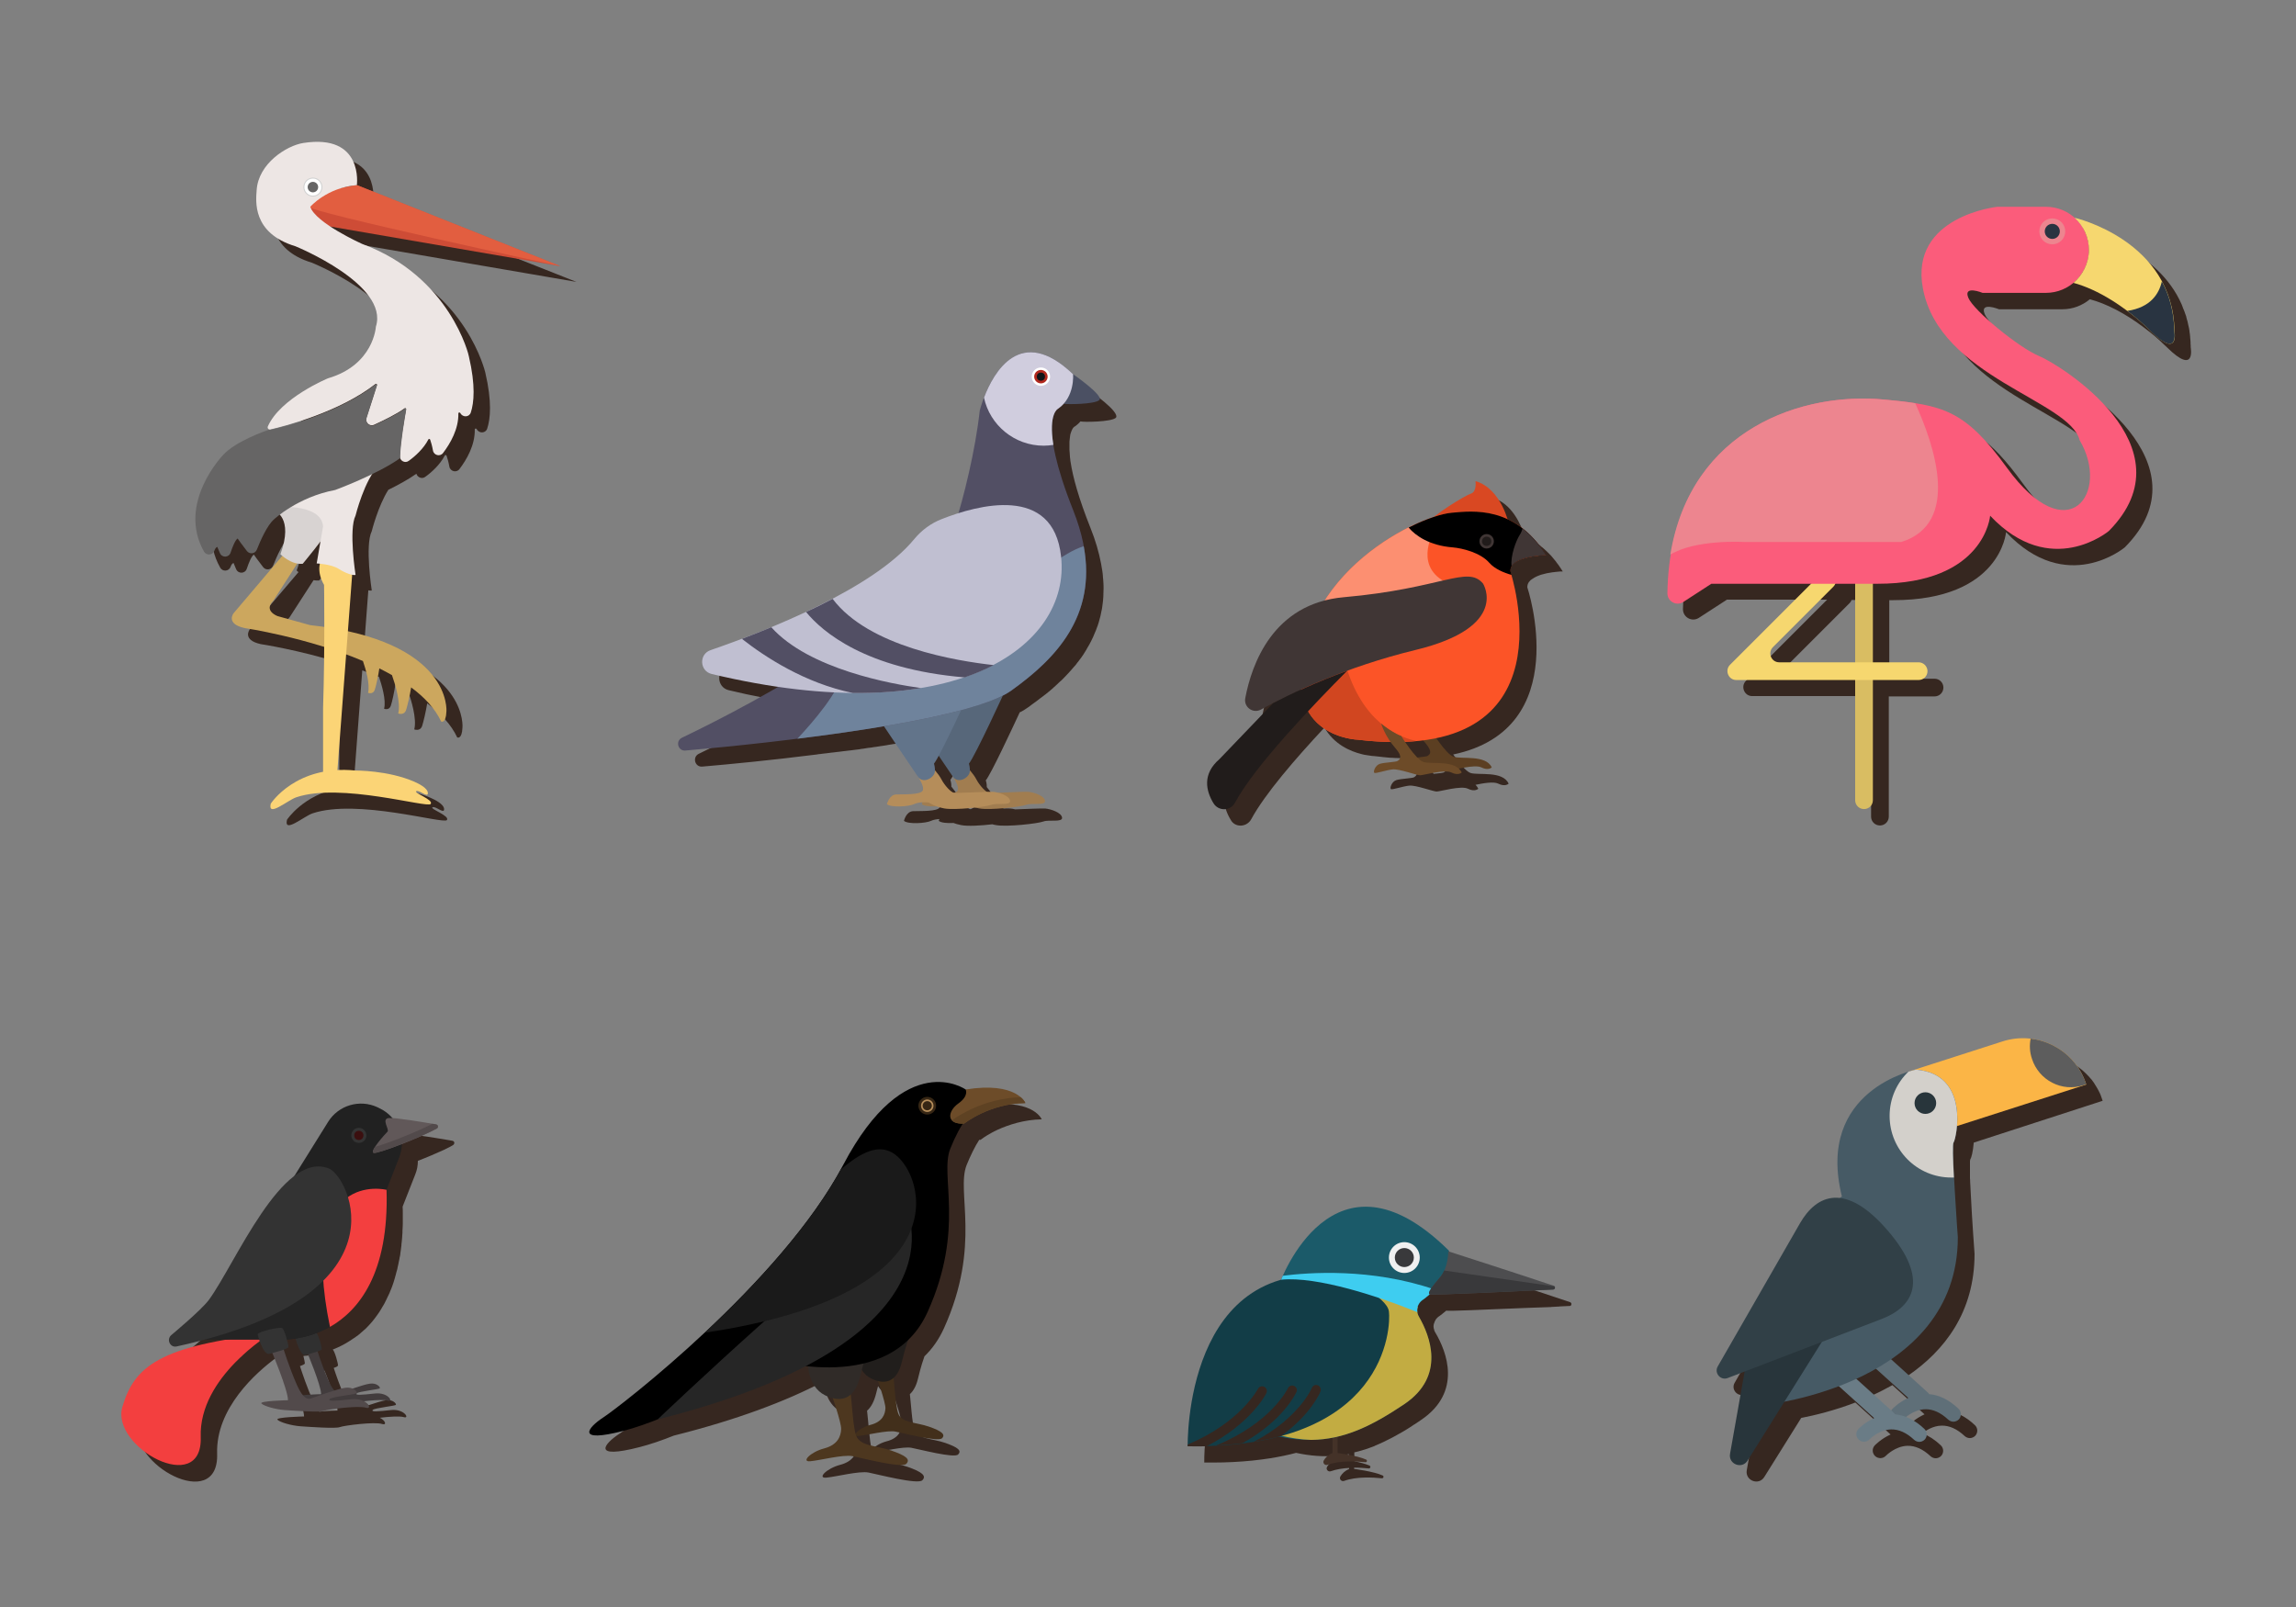 <?xml version="1.0" encoding="UTF-8" standalone="no"?>
<!-- Generator: Adobe Illustrator 19.2.0, SVG Export Plug-In . SVG Version: 6.00 Build 0)  -->

<svg
   xmlns:dc="http://purl.org/dc/elements/1.1/"
   xmlns:cc="http://creativecommons.org/ns#"
   xmlns:rdf="http://www.w3.org/1999/02/22-rdf-syntax-ns#"
   xmlns:svg="http://www.w3.org/2000/svg"
   xmlns="http://www.w3.org/2000/svg"
   xmlns:sodipodi="http://sodipodi.sourceforge.net/DTD/sodipodi-0.dtd"
   xmlns:inkscape="http://www.inkscape.org/namespaces/inkscape"
   version="1.0"
   id="Layer_1"
   x="0px"
   y="0px"
   width="1400px"
   height="980px"
   viewBox="0 0 1400 980"
   enable-background="new 0 0 1400 980"
   xml:space="preserve"
   sodipodi:docname="Flat Bird Vectors-04.svg"
   inkscape:version="0.92.4 (5da689c313, 2019-01-14)"><rect x="0" y="0" width="1400" height="980" fill="#808080" stroke="none"/><defs
   id="defs237">
	
	
	
	
	
	
	
	

	
	
	
	
	
	
	
	
</defs><sodipodi:namedview
   pagecolor="#ffffff"
   bordercolor="#666666"
   borderopacity="1"
   objecttolerance="10"
   gridtolerance="10"
   guidetolerance="10"
   inkscape:pageopacity="0"
   inkscape:pageshadow="2"
   inkscape:window-width="1920"
   inkscape:window-height="1017"
   id="namedview235"
   showgrid="false"
   inkscape:zoom="0.57982756"
   inkscape:cx="670.47114"
   inkscape:cy="555.58252"
   inkscape:window-x="-8"
   inkscape:window-y="-8"
   inkscape:window-maximized="1"
   inkscape:current-layer="Layer_1" />

<path
   style="fill:#362720"
   inkscape:connector-curvature="0"
   id="path4"
   d="m 227.6,122.9 c 0,0 0,0 0,0 -0.1,0 -0.1,0 -0.1,0 0,0 -0.1,0 -0.1,0 0,0 -0.1,0 -0.1,0 -0.1,0 -0.2,0 -0.3,0 0,0 -0.1,0 -0.1,0 -0.1,0 -0.3,0 -0.4,0.1 0,0 -0.1,0 -0.1,0 -0.2,0 -0.3,0 -0.5,0.1 -0.1,0 -0.1,0 -0.2,0 -0.2,0 -0.3,0 -0.5,0.1 -0.1,0 -0.2,0 -0.3,0.1 -0.2,0 -0.4,0.1 -0.5,0.1 -0.1,0 -0.2,0 -0.3,0.1 -0.2,0 -0.4,0.1 -0.5,0.1 -0.2,0 -0.3,0.1 -0.5,0.1 -0.2,0 -0.4,0.1 -0.6,0.1 -0.1,0 -0.3,0.1 -0.4,0.1 -0.2,0 -0.4,0.1 -0.6,0.1 -0.2,0 -0.4,0.1 -0.6,0.1 -0.2,0 -0.4,0.1 -0.7,0.1 -0.1,0 -0.2,0 -0.3,0.1 2.3,-0.7 4.9,-1.1 7.7,-1.4 0,0 4.3,-31.5 -32.7,-25.7 -10.1,1.6 -27.4,12.5 -28.4,28.8 -0.4,6.2 -3.1,26.1 23.7,34.2 0,0 57.2,23.3 49,49 0,0 -1.2,23.3 -29.2,31.5 0,0 -29.1,12 -36.7,29.4 -0.3,0.7 0.1,1.5 0.7,1.7 v 0 c -2.3,0.8 -20.5,7.1 -28.1,15.5 0,0 -28.3,29.3 -11.6,58.9 1.5,2.6 5.3,2.2 6.3,-0.5 0.4,-1.2 1,-2.1 1.8,-2.4 l 1.6,3.8 c 1.3,3 5.5,2.8 6.5,-0.3 1.3,-3.9 2.9,-7.7 4.3,-8.6 0,0 3,4.3 5.7,7.7 1.7,2.1 5,1.6 6,-0.9 2.3,-5.8 6.4,-15 10.5,-18.5 0,0 1.2,-1.1 3.5,-2.8 2.8,3 5.7,9.8 0.4,24.2 0,0 0.4,0.4 1.1,1 l -29.7,34.9 c 0,0 -5,6.4 6.7,9 0,0 22.7,3.4 48.6,11.5 -0.1,11.4 -0.3,24.3 -0.7,37.1 v 39.1 c -22.2,4.4 -31.9,19.4 -31.9,19.4 -2.1,8.7 10.4,-2.2 15.6,-3.9 27,-9.1 79.8,6.7 81.9,4.1 2,-2.6 -10.5,-6.8 -8.8,-7.8 1.8,-1 7.1,4.3 7.1,1.2 0,-3.1 -5.6,-5.8 -8.3,-7 -16.1,-7 -35.8,-6.8 -35.8,-6.8 -4,-0.4 -7.7,-0.5 -11.1,-0.3 l 5.3,-70.6 c 3.4,1.3 6.8,2.6 10.2,4 1.6,4.7 4.5,14.2 3.1,19.4 0,0 3.1,1.2 4.1,-1.8 0.8,-2.3 2.2,-8.8 2.8,-13.1 2.6,1.3 5.2,2.7 7.7,4.1 1.9,5.3 5.5,17 3.8,23.4 0,0 3.6,1.4 4.8,-2.1 0.8,-2.4 2.3,-8.8 3.1,-13.8 8.1,6 14.6,12.9 18.3,20.8 0,0 2.9,1.5 3.2,-6.1 0,0 3.3,-35.1 -60,-49.1 l 2.6,-34.5 c 0.9,0.2 1.6,0.2 2.1,0.1 0,0 -4.3,-27.6 0,-36.2 0,0 3.8,-15.3 10.1,-25.2 6.1,-3 12.3,-6.4 17.1,-9.8 v 0 c 0.6,2.2 3.4,3.4 5.4,1.9 3.9,-2.8 9,-7.4 11.9,-13 0.2,-0.5 0.9,-0.4 1.1,0.1 0.5,1.4 1.2,3.8 1.7,6.6 0.5,3 4.4,4 6.2,1.5 4.4,-5.8 9.5,-14.6 9.3,-24.1 0,-0.6 0.8,-0.8 1.1,-0.3 0,0 0,0.1 0.1,0.1 1.4,2.8 5.5,2.6 6.4,-0.4 1.9,-5.8 3,-16.3 -1.2,-34.2 0,0 -11.3,-49 -65.3,-68.8 0,0 -10.3,-4.7 -19.2,-10.5 l 140.1,24.1 z m 12.3,122 -6.4,20 c -0.7,2.2 0.9,4.3 2.9,4.5 -2,-0.3 -3.6,-2.3 -2.9,-4.5 l 6.4,-20 c 0.2,-0.5 -0.4,-1 -0.9,-0.6 0.4,-0.4 1.1,0 0.9,0.6 z m -44.4,21.2 c 0,0 0,0.1 0,0 0,0.1 0,0 0,0 z m -21,5.9 c 0,0 0,0 0,0 0,0 0,0 0,0 z m 24.5,119.2 -19.8,-5.5 c 0,0 -8.7,-3.2 -2.6,-9.3 l 14.6,-22.6 c 1.1,0.2 2.2,0.3 3.4,0.2 0,0 5.7,-6.9 10.8,-13.6 l -2.3,13.2 c 0,0 0.8,0 1.9,0.2 -0.6,2.6 -0.8,7.3 2.5,13.1 0,0 0.2,10.4 0.1,25.6 -2.7,-0.6 -5.5,-0.9 -8.6,-1.3 z m 43.2,-123.9 c 0.8,-0.4 1.7,-0.8 2.5,-1.2 -0.9,0.4 -1.7,0.8 -2.5,1.2 z m 4.2,-2.1 c 0.2,-0.1 0.5,-0.3 0.7,-0.4 -0.2,0.2 -0.4,0.3 -0.7,0.4 z m 2.1,-1.1 c 0.9,-0.5 1.8,-1 2.6,-1.4 -0.8,0.5 -1.7,1 -2.6,1.4 z m 5.5,24.6 c 0,0 0,0 0,0 0,0 0,0 0,0 z m 3.7,-29 c -0.4,2 -1.1,6 -1.8,10.5 0.7,-4.5 1.4,-8.4 1.8,-10.5 0,-0.2 0,-0.4 -0.1,-0.5 0.1,0.2 0.1,0.3 0.1,0.5 z" /><path
   style="fill:#362720"
   inkscape:connector-curvature="0"
   id="path6"
   d="m 1282.1,671.3 c 0,0 0,0 0,0 -0.3,-0.9 -0.6,-1.7 -0.9,-2.6 -0.1,-0.2 -0.2,-0.4 -0.2,-0.6 -0.3,-0.8 -0.7,-1.6 -1.1,-2.4 0,0 0,0 0,0 -0.4,-0.8 -0.8,-1.6 -1.3,-2.4 -0.1,-0.2 -0.2,-0.3 -0.3,-0.5 -0.4,-0.7 -0.9,-1.4 -1.3,-2.1 0,-0.1 -0.1,-0.1 -0.1,-0.2 -0.5,-0.7 -1.1,-1.5 -1.6,-2.2 -0.1,-0.1 -0.2,-0.2 -0.3,-0.3 -0.5,-0.6 -1,-1.2 -1.6,-1.8 -0.1,-0.1 -0.1,-0.1 -0.2,-0.2 -0.6,-0.7 -1.3,-1.3 -1.9,-1.9 -0.1,-0.1 -0.1,-0.1 -0.2,-0.2 -0.6,-0.6 -1.3,-1.1 -1.9,-1.7 -0.1,0 -0.1,-0.1 -0.2,-0.1 -1.4,-1.2 -3,-2.2 -4.5,-3.2 0,0 -0.1,-0.1 -0.1,-0.1 -1.6,-1 -3.3,-1.8 -5,-2.5 0,0 -0.1,0 -0.1,0 -1.7,-0.7 -3.5,-1.3 -5.3,-1.8 0,0 0,0 0,0 -1.8,-0.5 -3.7,-0.8 -5.6,-1.1 0,0 0,0 0,0 v 0 c -5.6,-0.7 -11.5,-0.2 -17.2,1.7 l -56.6,18.2 v 0 c -13.2,4 -55.1,21.1 -41.3,76.3 0,0 -0.4,0.3 -1.2,1 -10.5,-1.2 -18.6,5.6 -24.2,15.3 l -50.2,87.4 c -2.3,4 1.7,8.7 6,7.1 l 10.3,-4 -8.9,50.2 c -1.1,6.3 7.3,9.6 10.7,4.1 l 22.5,-36 c 8.3,-1.6 20.2,-4.5 33,-9.4 l 21.5,19.5 c -5.8,2.6 -9.5,6.5 -9.7,6.7 -1.7,1.9 -1.6,4.7 0.3,6.5 1.9,1.7 4.8,1.6 6.5,-0.2 0.1,-0.1 5.7,-5.9 13.2,-6.1 4.7,-0.1 9.4,2 14,6.3 0.9,0.8 2,1.3 3.2,1.3 1.2,0 2.4,-0.5 3.3,-1.4 1.7,-1.8 1.7,-4.7 -0.2,-6.5 -3.6,-3.4 -7.3,-5.8 -11.2,-7.3 2.2,-1.8 6.5,-4.6 11.7,-4.7 4.7,-0.1 9.4,2 14,6.3 0.9,0.8 2,1.3 3.2,1.3 1.2,0 2.4,-0.5 3.3,-1.4 1.7,-1.8 1.7,-4.7 -0.2,-6.5 -5.6,-5.3 -11.5,-8.2 -17.7,-8.8 -0.3,-0.4 -0.5,-0.8 -0.9,-1.1 L 1163.3,839 c 22.3,-15.3 40.7,-38.7 40.7,-74.4 0,0 -1.5,-20 -2.3,-36.5 0,-0.6 -0.1,-1.3 -0.1,-1.9 0,0 0,0 0,0 0,-0.6 -0.1,-1.3 -0.1,-1.9 0,-0.1 0,-0.1 0,-0.2 -0.1,-1.2 -0.1,-2.4 -0.2,-3.6 0,-0.1 0,-0.1 0,-0.2 0,-0.6 0,-1.1 -0.1,-1.6 0,-0.1 0,-0.2 0,-0.2 0,-0.5 0,-1 0,-1.5 0,0 0,0 0,-0.1 0,-0.5 0,-1 0,-1.5 0,-0.1 0,-0.2 0,-0.3 0,-0.5 0,-0.9 0,-1.4 0,0 0,-0.1 0,-0.1 0,-0.4 0,-0.8 0,-1.2 0,-0.1 0,-0.1 0,-0.2 0,-0.4 0,-0.7 0,-1.1 0,-0.1 0,-0.1 0,-0.2 0,-0.3 0,-0.6 0,-0.9 0,0 0,-0.1 0,-0.1 0,-0.3 0,-0.6 0,-0.8 0,-0.1 0,-0.1 0,-0.2 0,-0.2 0,-0.5 0,-0.7 0,0 0,-0.1 0,-0.1 0,-0.2 0,-0.3 0.1,-0.5 0,0 0,-0.1 0,-0.1 0,-0.2 0,-0.3 0.1,-0.4 0,0 0,0 0,-0.1 0,-0.1 0.1,-0.2 0.1,-0.2 0,0 0,0 0,0 0.5,-0.6 1.6,-4.6 2,-10 l 78.6,-25.5 v 0 c 0,0 0,0 0,0 z m -108.6,191.2 c -5.8,2.6 -9.5,6.5 -9.7,6.7 -0.3,0.3 -0.5,0.6 -0.6,0.9 l -21.3,-19.3 c 4,-1.8 8,-3.9 12,-6.1 z" /><path
   style="fill:#362720"
   inkscape:connector-curvature="0"
   id="path8"
   d="m 763,499.5 c 8.2,-15.2 27,-37 44.6,-55.8 5.8,10.2 15.7,14.5 22.7,16.2 1.1,0.3 2.1,0.5 3,0.6 1.3,0.2 2.5,0.4 3.3,0.5 1,0.1 1.5,0.1 1.5,0.1 1.5,0.2 3,0.3 4.5,0.5 0.3,0 0.6,0.1 0.8,0.1 1.4,0.1 2.9,0.3 4.3,0.4 0.2,0 0.5,0 0.7,0 1.4,0.1 2.8,0.2 4.2,0.2 0,0 0.1,0 0.1,0 1.4,0.1 2.8,0.1 4.2,0.1 0.2,0 0.4,0 0.6,0 0.2,0 0.3,0 0.5,0 0.9,1.2 1.9,2.5 3,3.8 4.9,5.6 2.4,6.9 1.4,7.7 -1,0.8 -8,0.9 -10.9,1.8 -2.9,0.9 -4.2,4.9 -3.4,5.5 0.8,0.6 7.2,-1.7 11.2,-2.1 4,-0.4 14.6,3.6 16.7,3.6 2.1,0 15,-3.8 19.1,-1.7 4.2,2.1 6.3,0 6.3,0 -0.4,-0.9 -1,-1.7 -1.7,-2.4 4.7,-1 11.1,-2.1 13.9,-0.7 4.2,2.1 6.3,0 6.3,0 -3.6,-8 -18.4,-5 -23.2,-6.5 -3,-1 -7.6,-7 -10.6,-11.3 74.3,-15.5 45.2,-101.9 45.2,-101.9 0,-1.1 0.2,-2.1 0.8,-3 0.1,-0.2 0.2,-0.4 0.4,-0.5 0,0 0,-0.1 0.1,-0.1 0.1,-0.2 0.3,-0.3 0.4,-0.5 0,0 0.1,-0.1 0.1,-0.1 0.1,-0.2 0.3,-0.3 0.5,-0.4 0,0 0.1,-0.1 0.1,-0.1 0.2,-0.1 0.3,-0.3 0.5,-0.4 0,0 0,0 0.1,0 1.2,-0.9 2.8,-1.7 4.5,-2.3 0,0 0,0 0,0 0.3,-0.1 0.6,-0.2 0.8,-0.3 0,0 0,0 0,0 2.3,-0.7 4.8,-1.2 7,-1.5 0,0 0,0 0.1,0 0.3,0 0.5,-0.1 0.8,-0.1 0,0 0,0 0.1,0 0.3,0 0.5,-0.1 0.7,-0.1 0,0 0,0 0,0 1.2,-0.1 2.3,-0.2 3.1,-0.3 0,0 0.1,0 0.1,0 0.1,0 0.2,0 0.3,0 0.1,0 0.1,0 0.1,0 0.1,0 0.2,0 0.3,0 0,0 0.1,0 0.1,0 0.1,0 0.1,0 0.2,0 0,0 0.1,0 0.1,0 0,0 0.1,0 0.1,0 0.1,0 0.1,0 0.1,0 0,0 0,0 0,0 0,0 0.1,0 0.1,0 -0.6,-0.9 -1.2,-1.8 -1.7,-2.6 -0.2,-0.3 -0.4,-0.6 -0.6,-0.9 -0.4,-0.5 -0.8,-1.1 -1.2,-1.6 -0.2,-0.3 -0.5,-0.6 -0.7,-1 -0.4,-0.5 -0.7,-0.9 -1.1,-1.3 -0.3,-0.3 -0.5,-0.6 -0.8,-1 -0.3,-0.4 -0.7,-0.8 -1,-1.2 -0.3,-0.3 -0.6,-0.6 -0.9,-0.9 -0.3,-0.4 -0.7,-0.7 -1,-1 -0.3,-0.3 -0.6,-0.6 -0.9,-0.9 -0.3,-0.3 -0.6,-0.6 -1,-0.9 -0.1,-0.1 -0.2,-0.2 -0.3,-0.3 -0.2,-0.2 -0.4,-0.3 -0.6,-0.5 -0.3,-0.3 -0.6,-0.6 -1,-0.8 -0.3,-0.3 -0.6,-0.5 -0.9,-0.8 -0.2,-0.1 -0.3,-0.3 -0.5,-0.4 0,0 0,0 0,0 -0.3,-0.2 -0.6,-0.5 -0.9,-0.7 -2.7,-2 -5.5,-3.6 -8.2,-4.9 -2,-6.3 -7.5,-19.8 -19.6,-23.3 0,0 0.9,6.4 -2.7,7.6 -2.8,0.9 -15.2,8.2 -22.6,14.2 -0.7,0.2 -1.4,0.5 -2.1,0.7 -0.1,0 -0.3,0.1 -0.4,0.2 -0.4,0.1 -0.8,0.3 -1.2,0.4 -0.2,0.1 -0.3,0.1 -0.5,0.2 -0.4,0.2 -0.8,0.3 -1.2,0.5 -0.2,0.1 -0.3,0.1 -0.5,0.2 -1.1,0.5 -2.3,0.9 -3.5,1.5 -0.1,0.1 -0.3,0.1 -0.4,0.2 -0.5,0.2 -0.9,0.4 -1.4,0.6 -0.2,0.1 -0.4,0.2 -0.6,0.3 -0.4,0.2 -0.9,0.4 -1.4,0.6 -0.2,0.1 -0.3,0.2 -0.5,0.2 -0.6,0.3 -1.2,0.6 -1.8,0.9 0,0 0,0 0,0 v 0 c -1.8,0.9 -3.7,1.9 -5.6,3 0,0 0,0 0,0 -0.6,0.4 -1.3,0.7 -1.9,1.1 0,0 -0.1,0.1 -0.1,0.1 -0.6,0.4 -1.3,0.7 -1.9,1.1 0,0 -0.1,0 -0.1,0 -2.7,1.6 -5.3,3.3 -8,5.2 0,0 -0.1,0 -0.1,0.1 -0.6,0.4 -1.3,0.9 -1.9,1.3 -0.1,0 -0.1,0.1 -0.2,0.1 -0.6,0.4 -1.2,0.9 -1.9,1.4 0,0 -0.1,0.1 -0.1,0.1 -2.7,2 -5.3,4.2 -7.9,6.5 0,0 0,0 -0.1,0.1 -0.6,0.5 -1.2,1.1 -1.8,1.7 -0.1,0 -0.1,0.1 -0.2,0.1 -0.6,0.5 -1.2,1.1 -1.8,1.7 0,0 -0.1,0.1 -0.1,0.1 -2.6,2.4 -5,5 -7.4,7.7 0,0 0,0 0,0 -0.6,0.7 -1.1,1.3 -1.7,2 0,0.1 -0.1,0.1 -0.1,0.2 -0.5,0.6 -1.1,1.3 -1.6,2 0,0 -0.1,0.1 -0.1,0.1 -2.3,2.8 -4.4,5.8 -6.4,8.9 -33.9,8.8 -44.9,40.9 -48.4,59.6 -1,5.4 4.7,9.6 9.6,6.9 2.2,-1.2 4.6,-2.5 7.3,-3.9 l -32.6,34 c -10.7,9.2 -8.2,19.5 -3.7,26.9 2.5,4.9 9.8,4.8 12.6,-0.4 z m 116.2,-36.3 c 4.8,5.7 2.4,6.9 1.4,7.7 -0.6,0.5 -3.5,0.7 -6.4,1 -2.7,-2.7 -5.5,-6.6 -7.5,-9.5 1,0 1.9,-0.1 2.8,-0.1 0.1,0 0.2,0 0.4,0 1.3,-0.1 2.5,-0.2 3.7,-0.3 0,0 0,0 0,0 v 0 c 1.4,-0.1 2.8,-0.3 4.1,-0.4 0.6,0.5 1,1 1.5,1.6 z m -76.1,-32.5 c -0.8,0.3 -1.5,0.7 -2.2,1 0.6,-0.3 1.4,-0.7 2.2,-1 z m -12.6,6 c -0.6,0.3 -1.2,0.6 -1.7,0.9 0.5,-0.3 1.1,-0.6 1.7,-0.9 z m 9.8,-4.8 c -0.7,0.3 -1.4,0.7 -2.1,1 0.7,-0.3 1.4,-0.6 2.1,-1 z m -2.6,1.3 c -0.7,0.3 -1.3,0.6 -2,0.9 0.7,-0.3 1.4,-0.6 2,-0.9 z m -2.5,1.2 c -0.6,0.3 -1.3,0.6 -1.9,0.9 0.6,-0.3 1.3,-0.6 1.9,-0.9 z m -2.4,1.1 c -0.6,0.3 -1.2,0.6 -1.8,0.9 0.6,-0.3 1.2,-0.6 1.8,-0.9 z m -4.5,2.3 c -0.7,0.3 -1.3,0.7 -1.9,1 0.6,-0.3 1.2,-0.7 1.9,-1 z" /><path
   style="fill:#362720"
   inkscape:connector-curvature="0"
   id="path10"
   d="m 664.3,238.2 v 0 c -0.6,-0.6 -1.2,-1.1 -1.7,-1.6 -0.2,-0.2 -0.3,-0.3 -0.5,-0.5 -0.4,-0.4 -0.8,-0.7 -1.2,-1.1 -0.2,-0.2 -0.4,-0.3 -0.5,-0.5 -0.5,-0.4 -0.9,-0.8 -1.4,-1.1 -0.1,-0.1 -0.2,-0.2 -0.3,-0.2 -0.6,-0.4 -1.1,-0.8 -1.6,-1.2 -0.1,-0.1 -0.3,-0.2 -0.4,-0.3 -0.4,-0.3 -0.8,-0.6 -1.2,-0.8 -0.2,-0.1 -0.3,-0.2 -0.5,-0.3 -0.4,-0.3 -0.8,-0.5 -1.2,-0.7 -0.1,-0.1 -0.3,-0.2 -0.4,-0.3 -0.5,-0.3 -1,-0.6 -1.5,-0.9 -0.1,0 -0.2,-0.1 -0.3,-0.1 -0.4,-0.2 -0.8,-0.4 -1.3,-0.6 -0.2,-0.1 -0.3,-0.1 -0.5,-0.2 -0.4,-0.2 -0.7,-0.3 -1.1,-0.5 -0.1,-0.1 -0.3,-0.1 -0.4,-0.2 -0.5,-0.2 -0.9,-0.4 -1.4,-0.6 0,0 0,0 0,0 -0.5,-0.2 -1,-0.3 -1.4,-0.5 -0.1,0 -0.3,-0.1 -0.4,-0.1 -0.3,-0.1 -0.7,-0.2 -1,-0.3 -0.1,0 -0.3,-0.1 -0.4,-0.1 -0.4,-0.1 -0.7,-0.2 -1.1,-0.2 -0.1,0 -0.2,0 -0.3,0 -0.4,-0.1 -0.9,-0.1 -1.3,-0.2 -0.1,0 -0.2,0 -0.3,0 -0.3,0 -0.7,-0.1 -1,-0.1 -0.1,0 -0.3,0 -0.4,0 -0.3,0 -0.6,0 -0.9,0 -0.1,0 -0.2,0 -0.3,0 -0.4,0 -0.8,0 -1.2,0.1 -0.1,0 -0.1,0 -0.2,0 -0.3,0 -0.7,0.1 -1,0.1 -0.1,0 -0.2,0 -0.4,0.1 -0.3,0 -0.6,0.1 -0.9,0.2 -0.1,0 -0.2,0 -0.3,0.1 -0.4,0.1 -0.7,0.2 -1.1,0.3 0,0 0,0 0,0 -0.4,0.1 -0.7,0.2 -1.1,0.4 -0.1,0 -0.2,0.1 -0.3,0.1 -0.3,0.1 -0.5,0.2 -0.8,0.3 -0.1,0 -0.2,0.1 -0.3,0.1 -0.3,0.1 -0.6,0.3 -0.9,0.4 -0.1,0 -0.1,0.1 -0.2,0.1 -0.3,0.2 -0.7,0.4 -1,0.6 -0.1,0 -0.1,0.1 -0.2,0.1 -0.3,0.2 -0.5,0.3 -0.8,0.5 -0.1,0.1 -0.2,0.1 -0.3,0.2 -0.2,0.2 -0.5,0.3 -0.7,0.5 -0.1,0.1 -0.2,0.1 -0.2,0.2 -0.3,0.2 -0.6,0.5 -0.9,0.7 0,0 -0.1,0.1 -0.1,0.1 -0.3,0.2 -0.5,0.4 -0.8,0.7 -0.1,0.1 -0.2,0.2 -0.3,0.2 -0.2,0.2 -0.4,0.4 -0.6,0.6 -0.1,0.1 -0.2,0.2 -0.3,0.2 -0.3,0.2 -0.5,0.5 -0.8,0.8 0,0 0,0 -0.1,0.1 -0.3,0.3 -0.5,0.6 -0.8,0.9 -0.1,0.1 -0.1,0.2 -0.2,0.2 -0.2,0.2 -0.4,0.4 -0.6,0.7 -0.1,0.1 -0.2,0.2 -0.2,0.3 -0.2,0.2 -0.4,0.5 -0.6,0.7 -0.1,0.1 -0.1,0.1 -0.2,0.2 -0.2,0.3 -0.5,0.6 -0.7,0.9 -0.1,0.1 -0.1,0.2 -0.2,0.2 -0.2,0.2 -0.4,0.5 -0.5,0.7 -0.1,0.1 -0.1,0.2 -0.2,0.3 -0.2,0.2 -0.3,0.5 -0.5,0.7 -0.1,0.1 -0.1,0.2 -0.2,0.3 -0.2,0.3 -0.4,0.6 -0.6,1 0,0 -0.1,0.1 -0.1,0.1 -0.2,0.3 -0.4,0.6 -0.5,0.9 -0.1,0.1 -0.1,0.2 -0.2,0.3 -0.1,0.2 -0.3,0.5 -0.4,0.7 -0.1,0.1 -0.1,0.2 -0.2,0.3 -0.2,0.3 -0.3,0.6 -0.5,0.8 0,0 -0.1,0.1 -0.1,0.1 -0.2,0.3 -0.4,0.7 -0.5,1 -0.1,0.1 -0.1,0.2 -0.2,0.3 -0.1,0.2 -0.2,0.5 -0.4,0.7 -0.1,0.1 -0.1,0.2 -0.2,0.3 -0.1,0.2 -0.2,0.5 -0.4,0.7 0,0.1 -0.1,0.2 -0.1,0.3 -0.2,0.3 -0.3,0.6 -0.5,0.9 0,0.1 -0.1,0.2 -0.1,0.3 -0.1,0.2 -0.2,0.5 -0.3,0.7 -0.1,0.1 -0.1,0.2 -0.2,0.3 -0.1,0.2 -0.2,0.4 -0.3,0.6 0,0.1 -0.1,0.2 -0.1,0.3 -0.1,0.3 -0.3,0.6 -0.4,0.9 0,0.1 -0.1,0.1 -0.1,0.2 -0.1,0.2 -0.2,0.5 -0.3,0.7 0,0.1 -0.1,0.2 -0.1,0.3 -0.1,0.2 -0.1,0.4 -0.2,0.5 0,0.1 -0.1,0.2 -0.1,0.3 0,0 0,0.1 0,0.1 0,0 0,0 0,0 -1.8,4.6 -2.6,7.9 -2.6,7.9 -2.4,21.2 -7.9,45.4 -13,62.6 -3.8,1.2 -7.2,2.4 -10.2,3.6 -6.4,2.5 -12.1,6.7 -16.5,12 -11,13.4 -29.6,25.8 -50,36.5 -2.6,1.4 -5.3,2.7 -7.9,4 0,0 -0.1,0 -0.1,0 -2.6,1.3 -5.3,2.6 -8,3.8 -7.2,3.4 -14.4,6.5 -21.4,9.4 -1.5,0.6 -2.9,1.2 -4.4,1.8 -0.1,0 -0.2,0.1 -0.3,0.1 -1.4,0.6 -2.8,1.1 -4.2,1.7 -0.1,0.1 -0.3,0.1 -0.4,0.2 -1.3,0.5 -2.7,1.1 -4,1.6 -0.1,0.1 -0.3,0.1 -0.4,0.2 -1.3,0.5 -2.6,1 -3.9,1.5 -7,2.7 -13.6,5 -19.4,7 -7.1,2.5 -6.6,12.7 0.7,14.5 14.2,3.4 27.6,6 40.4,7.8 -22.5,13.1 -43.8,23.9 -58.6,31 -4.1,2 -2.4,8.2 2.1,7.8 17.4,-1.5 42.1,-3.9 68.3,-7.2 v 0 c 0.9,-0.1 1.9,-0.2 2.8,-0.4 0.4,0 0.8,-0.1 1.1,-0.1 0.8,-0.1 1.5,-0.2 2.3,-0.3 0.4,0 0.7,-0.1 1.1,-0.1 1,-0.1 2,-0.3 3,-0.4 0.4,0 0.7,-0.1 1.1,-0.1 0.8,-0.1 1.6,-0.2 2.4,-0.3 0.3,0 0.7,-0.1 1,-0.1 1,-0.1 2.1,-0.3 3.1,-0.4 0.3,0 0.7,-0.1 1,-0.1 0.8,-0.1 1.6,-0.2 2.4,-0.3 0.3,0 0.7,-0.1 1,-0.1 1,-0.1 2.1,-0.3 3.1,-0.4 0.3,0 0.7,-0.1 1,-0.1 0.8,-0.1 1.6,-0.2 2.4,-0.4 0.3,0 0.7,-0.1 1,-0.1 1,-0.2 2.1,-0.3 3.1,-0.5 0.3,0 0.6,-0.1 1,-0.1 0.8,-0.1 1.7,-0.2 2.5,-0.4 0.3,0 0.6,-0.1 1,-0.1 1.1,-0.2 2.1,-0.3 3.2,-0.5 0.3,0 0.5,-0.1 0.8,-0.1 0.9,-0.1 1.7,-0.3 2.6,-0.4 0.3,-0.1 0.6,-0.1 1,-0.2 1,-0.2 2.1,-0.3 3.1,-0.5 0.3,0 0.5,-0.1 0.8,-0.1 0.9,-0.1 1.7,-0.3 2.6,-0.4 0.3,0 0.6,-0.1 0.9,-0.1 0.2,0 0.4,-0.1 0.5,-0.1 8.2,12.3 20.9,31 20.9,31 0.1,0.1 0.2,0.2 0.3,0.3 1.3,2.3 3.3,5.8 2.5,7.8 -1.1,2.9 -12.3,2.3 -16.4,2.5 -4.2,0.2 -5.5,5.9 -5.5,5.9 2.5,2.2 13.4,1.5 16.5,0 1.5,-0.7 3.4,-1 5.1,-1.1 -0.2,0.7 -0.4,1.1 -0.4,1.1 1.4,1.2 5.2,1.5 9,1.3 1.2,0.5 2.8,0.9 4.7,1.3 3.8,0.8 12.2,0.3 19,-0.5 0.7,0.2 1.5,0.4 2.3,0.5 6.4,1.2 25.3,-0.9 28.8,-2.2 3.5,-1.3 11.8,0.7 11.4,-2.4 -0.4,-3.1 -7,-5.2 -10.1,-5.5 -2.2,-0.2 -12,0.3 -18.5,0.5 -1.1,-0.3 -2.1,-0.5 -2.8,-0.5 -0.7,-0.1 -2.2,-0.1 -4.2,0 -2.1,-1.4 -4.9,-4.7 -6.4,-7.6 -1.1,-2 -2.7,-4.1 -3.9,-5.5 0.1,-2.1 -0.6,-4.1 -0.6,-4.1 3.2,-3.9 16.1,-31.6 20.7,-41.5 0.2,-0.1 0.4,-0.2 0.7,-0.3 0.1,-0.1 0.2,-0.1 0.4,-0.2 0.5,-0.3 0.9,-0.5 1.4,-0.8 0,0 0,0 0,0 0.4,-0.3 0.8,-0.5 1.2,-0.8 0.1,-0.1 0.2,-0.1 0.3,-0.2 0.4,-0.3 0.8,-0.5 1.2,-0.8 0.8,-0.6 1.5,-1.1 2.3,-1.7 0.1,-0.1 0.2,-0.2 0.4,-0.3 0.7,-0.5 1.5,-1.1 2.2,-1.6 0.1,-0.1 0.3,-0.2 0.4,-0.3 0.7,-0.6 1.5,-1.1 2.2,-1.7 0.1,-0.1 0.2,-0.1 0.3,-0.2 0.7,-0.6 1.5,-1.1 2.2,-1.7 0.1,0 0.1,-0.1 0.2,-0.1 0.7,-0.6 1.5,-1.2 2.2,-1.8 0.1,-0.1 0.2,-0.2 0.4,-0.3 0.7,-0.6 1.4,-1.2 2.1,-1.8 0.1,-0.1 0.2,-0.2 0.3,-0.3 0.7,-0.6 1.4,-1.3 2.1,-1.9 0,0 0,0 0.1,-0.1 0.7,-0.6 1.4,-1.3 2.1,-2 0.1,-0.1 0.2,-0.2 0.3,-0.2 0.7,-0.6 1.3,-1.3 2,-2 0.1,-0.1 0.2,-0.2 0.3,-0.3 0.7,-0.7 1.3,-1.3 1.9,-2 0.1,-0.1 0.2,-0.2 0.2,-0.2 0.6,-0.7 1.3,-1.4 1.9,-2.1 0,0 0,0 0,0 0.6,-0.7 1.2,-1.4 1.9,-2.2 0.1,-0.1 0.2,-0.2 0.3,-0.3 0.6,-0.7 1.2,-1.4 1.7,-2.2 0.1,-0.1 0.2,-0.2 0.3,-0.3 0.6,-0.8 1.1,-1.5 1.7,-2.3 0,0 0.1,-0.1 0.1,-0.1 0.5,-0.8 1.1,-1.5 1.6,-2.3 0,-0.1 0.1,-0.1 0.1,-0.2 0.5,-0.8 1,-1.6 1.5,-2.4 0.1,-0.1 0.2,-0.2 0.2,-0.4 0.5,-0.8 0.9,-1.6 1.4,-2.4 0.1,-0.1 0.1,-0.2 0.2,-0.3 0.9,-1.7 1.8,-3.4 2.6,-5.2 0,-0.1 0.1,-0.2 0.1,-0.3 0.4,-0.9 0.7,-1.7 1.1,-2.6 0.1,-0.1 0.1,-0.3 0.2,-0.4 0.3,-0.9 0.7,-1.8 1,-2.7 0,-0.1 0,-0.1 0.1,-0.2 0.3,-0.9 0.6,-1.9 0.9,-2.8 0,0 0,-0.1 0,-0.1 0.3,-0.9 0.5,-1.9 0.8,-2.9 0,-0.1 0.1,-0.3 0.1,-0.4 0.2,-1 0.4,-1.9 0.6,-2.9 0,-0.1 0,-0.3 0.1,-0.4 0.2,-1 0.4,-2 0.5,-3.1 0,0 0,0 0,0 0.1,-1 0.3,-2.1 0.4,-3.2 0,-0.1 0,-0.2 0,-0.3 0.1,-1 0.2,-2.1 0.2,-3.1 0,-0.2 0,-0.3 0,-0.5 0,-1.1 0.1,-2.1 0.1,-3.2 0,-0.1 0,-0.2 0,-0.3 0,-1.1 0,-2.3 -0.1,-3.4 0,0 0,0 0,0 -0.1,-1.1 -0.1,-2.3 -0.3,-3.5 0,-0.2 0,-0.3 0,-0.5 -0.1,-1.1 -0.2,-2.3 -0.4,-3.4 0,-0.2 0,-0.3 -0.1,-0.5 -0.2,-1.2 -0.4,-2.4 -0.6,-3.6 0,0 0,0 0,0 0,0 0,0 0,0 -1.3,-6.9 -3.4,-14.2 -6.5,-21.9 -7.2,-18.1 -10.7,-30.9 -12.1,-40.1 -0.1,-0.5 -0.2,-1 -0.2,-1.5 0,0 0,-0.1 0,-0.1 -0.1,-0.5 -0.1,-1 -0.2,-1.5 0,-0.1 0,-0.2 0,-0.3 0,-0.4 -0.1,-0.8 -0.1,-1.2 0,-0.1 0,-0.2 0,-0.3 -0.1,-0.9 -0.1,-1.8 -0.2,-2.6 0,-0.1 0,-0.2 0,-0.3 0,-0.3 0,-0.7 0,-1 0,-0.1 0,-0.2 0,-0.3 0,-0.4 0,-0.8 0,-1.1 0,0 0,0 0,0 0,-0.3 0,-0.7 0,-1 0,-0.1 0,-0.2 0,-0.3 0,-0.3 0,-0.5 0,-0.8 0,-0.1 0,-0.1 0,-0.2 0,-0.3 0.1,-0.6 0.1,-0.9 0,0 0,-0.1 0,-0.1 0,-0.3 0.1,-0.5 0.1,-0.7 0,-0.1 0,-0.1 0,-0.2 0,-0.2 0.1,-0.5 0.1,-0.7 0,0 0,-0.1 0,-0.1 0,-0.3 0.1,-0.5 0.1,-0.7 0,0 0,-0.1 0,-0.1 0,-0.2 0.1,-0.4 0.1,-0.6 0,-0.1 0,-0.1 0,-0.2 0.1,-0.2 0.1,-0.4 0.2,-0.6 0,0 0,0 0,0 0.1,-0.2 0.1,-0.4 0.2,-0.6 0,0 0,-0.1 0,-0.1 0.1,-0.1 0.1,-0.3 0.2,-0.4 0,0 0,-0.1 0,-0.1 0.1,-0.3 0.3,-0.6 0.4,-0.9 0,0 0,-0.1 0,-0.1 0.1,-0.1 0.1,-0.2 0.2,-0.3 0,0 0,-0.1 0,-0.1 0.1,-0.1 0.1,-0.2 0.2,-0.3 0,0 0,0 0,0 0.1,-0.1 0.1,-0.2 0.2,-0.3 0,0 0,0 0,-0.1 0.1,-0.1 0.1,-0.1 0.2,-0.2 0,0 0,0 0,0 0.1,-0.1 0.1,-0.1 0.2,-0.2 0,0 0,0 0,0 0,-0.1 0.1,-0.1 0.1,-0.1 0,0 0,0 0,0 0,0 0.1,-0.1 0.1,-0.1 0,0 0,0 0,0 0,0 0.1,-0.1 0.1,-0.1 0,0 0,0 0,0 0,0 0.1,-0.1 0.1,-0.1 0,0 0,0 0,0 0,0 0.1,0 0.1,-0.1 0,0 0,0 0,0 0,0 0.1,0 0.1,0 0,0 0,0 0,0 0,0 0,0 0,0 0,0 0,0 0,0 0,0 0,0 0,0 1,-0.7 1.9,-1.4 2.7,-2.2 0.3,-0.3 0.6,-0.6 0.9,-1 0,0 0,0 0,0 1.6,0.5 18.7,0.4 21.6,-2.2 2.9,-3.5 -16.1,-16.6 -16.1,-16.6 z m -72.5,255.3 c -2,-0.3 -5.9,-4.6 -7.8,-8.3 -1.1,-2 -2.7,-4.1 -3.9,-5.5 0.1,-2.1 -0.6,-4.1 -0.6,-4.1 0.6,-0.8 1.7,-2.5 2.9,-4.9 4.9,7.3 8.8,13.1 8.8,13.1 0.1,0.1 0.2,0.2 0.3,0.3 1.3,2.3 3.3,5.8 2.5,7.8 -0.3,0.6 -1,1.1 -2,1.5 -0.1,0.1 -0.2,0.1 -0.2,0.1 z" /><path
   style="fill:#362720"
   inkscape:connector-curvature="0"
   id="path12"
   d="m 275.9,695.7 c -0.3,-0.1 -0.6,-0.1 -1,-0.2 0,0 -0.1,0 -0.1,0 -0.3,-0.1 -0.7,-0.1 -1,-0.2 0,0 0,0 -0.1,0 v 0 c -7,-1.2 -19.1,-3.2 -24.5,-3.5 -2.1,-2.4 -4.8,-4.5 -7.9,-5.9 l -1.2,-0.6 c -10.8,-5 -23.7,-1.2 -30,8.9 L 189.7,727 c -21,15.6 -40.2,59.3 -52.4,75.8 -4.7,6.3 -23,21.5 -23,21.5 -2.9,2.7 -0.5,7.7 3.4,6.8 6,-1.3 11.6,-2.7 17,-4.1 h 13.5 c -45.5,7.7 -57.4,20.2 -63.6,41.1 -7.2,24.5 49,55.2 47.8,18.4 -0.9,-27.7 23.8,-49.5 36,-58.5 1.3,3.7 3.5,8.4 6,7.7 0.5,-0.1 1,-0.3 1.6,-0.5 2.2,5.4 9.4,23.3 9.4,28.6 0,0 -17.8,0.4 -16.2,2 1.6,1.6 8.5,3.6 14.2,4 5.8,0.4 21.2,1.5 23.8,0.5 2.6,-1 21.4,-3.4 25.8,-1.9 2.9,0.9 2.2,-2 -1.4,-3.8 5.5,-0.7 12.3,-1.1 14.6,-0.4 3.8,1.2 0.4,-5.2 -7.8,-4.3 -8.2,0.9 -12.3,1.2 -11.1,-0.1 1.2,-1.2 13.7,-2.4 14.1,-3.1 0.4,-0.7 -1.9,-3.4 -6,-2.8 -2.3,0.3 -6.6,1.7 -10.5,3 -1.2,-0.5 -2.7,-0.9 -4.6,-0.6 -1.6,0.2 -4.1,0.9 -6.7,1.7 -1,-1.1 -2,-2.8 -3.2,-5.5 -3.1,-7 -5.8,-14.9 -6.9,-18.3 1.5,-0.5 2.5,-1 2.6,-1.5 0.1,-1.1 -2,-8.8 -3.2,-9.7 0.5,-0.2 1,-0.4 1.5,-0.6 0,0 0,0 0,0 2.6,-1.1 5.4,-2.5 8.1,-4.2 0.1,-0.1 0.2,-0.1 0.3,-0.2 0.4,-0.3 0.9,-0.5 1.3,-0.8 0.1,-0.1 0.3,-0.2 0.4,-0.3 0.4,-0.3 0.8,-0.5 1.2,-0.8 0.2,-0.1 0.3,-0.2 0.5,-0.3 0.4,-0.3 0.7,-0.5 1.1,-0.8 0.1,-0.1 0.3,-0.2 0.4,-0.3 0,0 0,0 0.1,0 0,0 0,0 0,0 0.4,-0.3 0.7,-0.6 1.1,-0.9 0.2,-0.1 0.3,-0.2 0.5,-0.4 0,0 0.1,0 0.1,-0.1 0.3,-0.3 0.7,-0.6 1,-0.9 0.2,-0.1 0.3,-0.3 0.5,-0.4 0,0 0,0 0.1,-0.1 v 0 0 c 0.3,-0.3 0.7,-0.6 1,-0.9 0.2,-0.1 0.3,-0.3 0.5,-0.4 0.4,-0.4 0.8,-0.7 1.1,-1.1 0.1,-0.1 0.3,-0.3 0.4,-0.4 0.4,-0.5 0.9,-0.9 1.3,-1.4 0.1,-0.1 0.1,-0.1 0.2,-0.2 1,-1.1 2,-2.3 2.9,-3.5 0.1,-0.1 0.2,-0.3 0.3,-0.4 0.4,-0.5 0.7,-1 1.1,-1.5 0.2,-0.2 0.3,-0.4 0.5,-0.7 0.3,-0.4 0.6,-0.9 0.9,-1.3 0.2,-0.3 0.3,-0.5 0.5,-0.8 0.3,-0.4 0.6,-0.9 0.8,-1.3 0.2,-0.3 0.3,-0.6 0.5,-0.9 0.3,-0.4 0.5,-0.9 0.8,-1.3 0.2,-0.3 0.3,-0.6 0.5,-0.9 0.2,-0.5 0.5,-0.9 0.7,-1.4 0.2,-0.3 0.3,-0.7 0.5,-1 0.2,-0.5 0.5,-1 0.7,-1.5 0.2,-0.3 0.3,-0.7 0.5,-1 0.2,-0.5 0.5,-1 0.7,-1.5 0.1,-0.3 0.3,-0.7 0.4,-1 0.2,-0.6 0.4,-1.1 0.7,-1.7 0.1,-0.3 0.3,-0.7 0.4,-1 0.2,-0.6 0.5,-1.3 0.7,-2 0.1,-0.3 0.2,-0.6 0.3,-0.9 0.3,-1 0.6,-1.9 0.9,-3 0,0 0,-0.1 0,-0.1 0.3,-1 0.6,-2 0.8,-3 0.1,-0.3 0.2,-0.7 0.3,-1 0.2,-0.7 0.4,-1.4 0.5,-2.2 0.1,-0.4 0.2,-0.9 0.3,-1.3 0.1,-0.7 0.3,-1.3 0.4,-2 0.1,-0.5 0.2,-1 0.3,-1.4 0.1,-0.7 0.2,-1.3 0.4,-2 0.1,-0.5 0.2,-1 0.2,-1.5 0.1,-0.7 0.2,-1.4 0.3,-2.1 0.1,-0.5 0.1,-1.1 0.2,-1.6 0.1,-0.7 0.2,-1.4 0.2,-2.1 0.1,-0.6 0.1,-1.1 0.2,-1.7 0.1,-0.7 0.1,-1.5 0.2,-2.2 0,-0.6 0.1,-1.1 0.1,-1.7 0.1,-0.8 0.1,-1.6 0.1,-2.4 0,-0.6 0.1,-1.1 0.1,-1.7 0,-0.8 0.1,-1.7 0.1,-2.5 0,-0.6 0,-1.1 0,-1.7 0,-1 0,-1.9 0,-2.9 0,-0.5 0,-1 0,-1.5 0,-1.5 0,-3 -0.1,-4.5 0,0 0,0 0,0 l 7.7,-19.6 c 1.1,-2.7 1.6,-5.5 1.6,-8.3 5.5,-2.1 11.3,-4.6 15.9,-6.7 0.9,-0.4 1.7,-0.8 2.4,-1.2 0.8,-0.4 1.5,-0.7 2.1,-1.1 0.3,-0.2 0.6,-0.3 0.9,-0.5 1.4,-0.8 1.1,-2.5 -0.2,-2.7 z m -70.1,164.5 c 0,0 -7.1,0.1 -11.1,0.7 -1.1,-1.3 -2.3,-3.2 -3.7,-6.3 -3.7,-8.2 -6.8,-17.5 -8.1,-21.5 1.7,-0.6 3,-1.2 3,-1.7 0,-0.5 -0.4,-2.4 -0.9,-4.5 0,0 0,0 0.1,0 0,0 0.1,0 0.1,0 1.1,-0.1 2.5,-0.2 4.3,-0.4 0,0 0,0 0,0 0.3,0 0.5,-0.1 0.8,-0.1 0.4,1.6 3,10.8 6.2,9.9 0.4,-0.1 0.9,-0.3 1.4,-0.4 1.8,4.6 7.9,19.8 7.9,24.3 z" /><path
   style="fill:#362720"
   inkscape:connector-curvature="0"
   id="path14"
   d="m 635.2,682.6 c 0,0 0,0 0,0 -0.5,-1.1 -6.5,-13 -36.4,-8.2 0,0 -36.7,-26 -74.6,45.9 -0.5,0.9 -1,1.9 -1.5,2.8 -0.6,1.1 -1.2,2.1 -1.8,3.2 0,0 0,0.1 -0.1,0.1 -0.6,1 -1.2,2.1 -1.8,3.1 0,0.1 -0.1,0.1 -0.1,0.2 -0.6,1 -1.2,2.1 -1.9,3.1 -0.1,0.1 -0.1,0.2 -0.2,0.3 -0.6,1 -1.3,2 -1.9,3 -0.1,0.1 -0.1,0.2 -0.2,0.3 -0.6,1 -1.3,2 -1.9,3 -0.1,0.1 -0.2,0.2 -0.2,0.4 -0.6,1 -1.3,1.9 -2,2.9 -0.1,0.1 -0.2,0.3 -0.3,0.4 -0.7,1 -1.3,1.9 -2,2.9 -0.1,0.2 -0.2,0.3 -0.3,0.5 -0.7,0.9 -1.3,1.9 -2,2.8 -0.1,0.2 -0.2,0.3 -0.4,0.5 -0.7,0.9 -1.3,1.9 -2,2.8 -0.1,0.2 -0.3,0.4 -0.4,0.5 -0.7,0.9 -1.4,1.8 -2.1,2.7 -0.1,0.2 -0.3,0.4 -0.4,0.6 -0.7,0.9 -1.4,1.8 -2.1,2.7 -0.1,0.2 -0.3,0.4 -0.4,0.6 -0.7,0.9 -1.4,1.8 -2.1,2.7 -0.2,0.2 -0.3,0.4 -0.5,0.6 -0.7,0.9 -1.4,1.8 -2.1,2.6 -0.2,0.2 -0.3,0.4 -0.5,0.6 -0.7,0.9 -1.4,1.7 -2.1,2.6 -0.2,0.2 -0.4,0.4 -0.5,0.6 -0.7,0.9 -1.4,1.7 -2.2,2.6 -0.2,0.2 -0.4,0.4 -0.5,0.6 -0.7,0.8 -1.4,1.7 -2.2,2.5 -0.2,0.2 -0.4,0.4 -0.6,0.7 -0.7,0.8 -1.5,1.7 -2.2,2.5 -0.2,0.2 -0.4,0.4 -0.6,0.7 -0.7,0.8 -1.5,1.7 -2.2,2.5 -0.2,0.2 -0.4,0.4 -0.6,0.7 -0.7,0.8 -1.5,1.6 -2.2,2.5 -0.2,0.2 -0.4,0.4 -0.6,0.7 -0.7,0.8 -1.5,1.6 -2.2,2.4 -0.2,0.2 -0.4,0.4 -0.6,0.7 -0.7,0.8 -1.5,1.6 -2.2,2.4 -0.2,0.2 -0.4,0.4 -0.6,0.7 -0.8,0.8 -1.5,1.6 -2.3,2.4 -0.2,0.2 -0.4,0.4 -0.6,0.6 -0.8,0.8 -1.5,1.6 -2.3,2.4 -0.2,0.2 -0.4,0.4 -0.6,0.6 -0.8,0.8 -1.5,1.6 -2.3,2.4 -0.2,0.2 -0.4,0.4 -0.6,0.6 -0.8,0.8 -1.6,1.6 -2.3,2.4 -0.2,0.2 -0.4,0.4 -0.5,0.5 -0.8,0.8 -1.6,1.6 -2.4,2.4 -0.2,0.2 -0.3,0.3 -0.5,0.5 -0.8,0.8 -1.6,1.6 -2.4,2.4 -0.1,0.1 -0.3,0.3 -0.4,0.4 -0.8,0.8 -1.6,1.6 -2.5,2.4 -0.1,0.1 -0.3,0.3 -0.4,0.4 -0.8,0.8 -1.7,1.6 -2.5,2.4 -0.1,0.1 -0.2,0.2 -0.3,0.3 -0.9,0.8 -1.7,1.6 -2.6,2.5 -0.1,0.1 -0.2,0.1 -0.2,0.2 -0.9,0.8 -1.8,1.7 -2.7,2.5 0,0 -0.1,0.1 -0.1,0.1 -0.9,0.9 -1.8,1.7 -2.8,2.6 v 0 c -30.3,28.3 -56.9,48.5 -61.7,51.6 -9.7,6.3 -17.4,15.9 12.1,8.3 6.6,-1.7 13.6,-4.1 20.8,-7 v 0 c 39,-9.8 68.3,-21 90.4,-32.5 0.4,0 0.8,0.1 1.2,0.1 0.5,4.8 2.4,13.8 10.4,17.7 1.7,0.8 3.3,1.4 4.8,1.8 1.8,5.4 5.2,15.9 5.1,19 -0.2,4.2 -2,9.5 -10.4,11.7 -8.4,2.2 -14.2,8.4 -8.4,7.8 5.8,-0.5 20,-4.2 25.7,-3.1 5.6,1.1 30.1,7.5 32.8,4.7 2.7,-2.7 -0.2,-5.1 -9.1,-8.2 -8.8,-3.1 -18.9,-2.6 -21.4,-9 0.3,0.1 0.8,0.1 1.5,0.1 5.1,-0.5 17.4,-3.6 22.3,-2.7 4.9,0.9 26.1,6.5 28.5,4.1 2.4,-2.4 -0.2,-4.4 -7.9,-7.1 -7.8,-2.7 -16.6,-2.2 -18.7,-8 -1.5,-4.3 -2.1,-15.9 -2.8,-21.7 2.2,-2 3.9,-5.1 4.9,-9.3 1.9,-7.9 3.4,-12.1 4,-13.8 4.7,-4.5 8.7,-10.1 11.9,-17.1 23,-51 7.3,-83.1 13.8,-99.5 2.2,-5.5 5.3,-11.8 7.7,-15.4 0.3,0 0.5,0 0.8,0 v 0 0 c 0,0 2.6,-2.1 7.1,-4.5 0.4,-0.2 0.9,-0.5 1.3,-0.7 0.6,-0.3 1.3,-0.6 1.9,-0.9 0,0 0.1,0 0.2,-0.1 6.7,-3 16,-6.1 26.8,-6.3 v 0 0 c 0.1,0.1 0.1,0.1 0,0 z m -94.4,196.3 c -4.6,1.2 -8.3,3.8 -9.2,5.4 -1.5,-5.6 -2.1,-17.6 -2.9,-24 2.6,-2.3 4.4,-5.9 5.6,-10.8 0.4,-1.5 0.7,-2.9 1.1,-4.2 1.3,2.1 3.2,4.1 5.9,5.4 1.5,0.7 2.8,1.2 4.1,1.5 1.6,4.7 4.5,13.8 4.4,16.5 -0.1,3.7 -1.7,8.3 -9,10.2 z" /><path
   style="fill:#362720"
   inkscape:connector-curvature="0"
   id="path16"
   d="m 1335.8,211.9 c 0,-0.8 0,-1.6 -0.1,-2.4 0,-0.3 0,-0.5 0,-0.8 0,-0.5 -0.1,-1 -0.1,-1.6 0,-0.3 -0.1,-0.6 -0.1,-0.9 0,-0.5 -0.1,-0.9 -0.1,-1.4 0,-0.3 -0.1,-0.6 -0.1,-1 -0.1,-0.4 -0.1,-0.9 -0.2,-1.3 0,-0.3 -0.1,-0.6 -0.1,-1 -0.1,-0.4 -0.1,-0.8 -0.2,-1.2 -0.1,-0.3 -0.1,-0.6 -0.2,-0.9 -0.1,-0.4 -0.2,-0.8 -0.3,-1.3 -0.1,-0.5 -0.2,-0.9 -0.3,-1.4 -0.1,-0.5 -0.2,-1 -0.4,-1.5 -0.1,-0.4 -0.2,-0.7 -0.3,-1.1 -0.1,-0.3 -0.2,-0.6 -0.2,-0.9 -0.1,-0.4 -0.2,-0.8 -0.4,-1.2 -0.1,-0.3 -0.2,-0.5 -0.3,-0.8 -0.1,-0.4 -0.3,-0.8 -0.4,-1.2 -0.1,-0.2 -0.2,-0.5 -0.3,-0.7 -0.1,-0.4 -0.3,-0.8 -0.5,-1.2 -0.1,-0.2 -0.2,-0.4 -0.2,-0.6 -0.2,-0.4 -0.3,-0.8 -0.5,-1.3 0,-0.1 -0.1,-0.2 -0.1,-0.3 -14.8,-34.1 -55.5,-43.4 -55.5,-43.4 v 0 c 0,0 0,0 0,0 -4.6,-4.2 -10.8,-6.7 -17.6,-6.7 h -29.6 c 0,0 -53.7,5.7 -45.4,49.8 10.2,54.3 89.4,68.1 95.6,92.6 18.8,31.8 -6.9,68.4 -44.4,16.7 -20.7,-28.5 -33.4,-35.8 -55.7,-39.3 v 0 c 0,0 0,0 0,0 -3.4,-0.5 -6.9,-1 -10.8,-1.4 -0.2,0 -0.4,0 -0.7,-0.1 -0.6,-0.1 -1.2,-0.1 -1.8,-0.2 -0.4,0 -0.8,-0.1 -1.3,-0.1 -0.5,0 -0.9,-0.1 -1.4,-0.1 -0.9,-0.1 -1.9,-0.2 -2.8,-0.3 -0.8,-0.1 -1.6,-0.2 -2.5,-0.2 -0.3,0 -0.6,0 -0.8,-0.1 -0.6,0 -1.1,-0.1 -1.7,-0.1 -0.3,0 -0.7,0 -1,-0.1 -0.5,0 -1,-0.1 -1.5,-0.1 -0.4,0 -0.7,0 -1.1,0 -0.5,0 -1,0 -1.5,0 -0.4,0 -0.8,0 -1.1,0 -0.5,0 -1,0 -1.4,0 -0.4,0 -0.8,0 -1.2,0 -0.5,0 -0.9,0 -1.4,0 -0.4,0 -0.8,0 -1.2,0 -0.5,0 -0.9,0 -1.4,0 -0.4,0 -0.8,0 -1.2,0 -0.5,0 -0.9,0 -1.4,0.1 -0.4,0 -0.8,0 -1.2,0.1 -0.5,0 -0.9,0.1 -1.4,0.1 -0.4,0 -0.8,0.1 -1.2,0.1 -0.5,0 -1,0.1 -1.4,0.1 -0.4,0 -0.9,0.1 -1.3,0.1 -0.8,0.1 -1.7,0.2 -2.5,0.3 -0.5,0.1 -0.9,0.1 -1.4,0.2 -0.4,0.1 -0.8,0.1 -1.2,0.2 -0.5,0.1 -1,0.1 -1.5,0.2 -0.4,0.1 -0.8,0.1 -1.2,0.2 -0.5,0.1 -1,0.2 -1.5,0.2 -0.4,0.1 -0.8,0.1 -1.1,0.2 -0.5,0.1 -1,0.2 -1.5,0.3 -0.4,0.1 -0.7,0.1 -1.1,0.2 -0.5,0.1 -1.1,0.2 -1.6,0.3 -0.4,0.1 -0.7,0.1 -1.1,0.2 -0.5,0.1 -1.1,0.2 -1.6,0.4 -0.3,0.1 -0.7,0.2 -1,0.2 -0.6,0.1 -1.1,0.3 -1.7,0.4 -0.3,0.1 -0.6,0.2 -0.9,0.2 -0.6,0.2 -1.2,0.3 -1.8,0.5 -0.2,0.1 -0.5,0.1 -0.7,0.2 -0.6,0.2 -1.3,0.4 -1.9,0.6 -0.1,0 -0.2,0.1 -0.3,0.1 -3.3,1 -6.5,2.1 -9.7,3.3 0,0 0,0 -0.1,0 -0.7,0.3 -1.5,0.6 -2.2,0.9 -0.1,0.1 -0.2,0.1 -0.4,0.1 -0.7,0.3 -1.4,0.6 -2.1,0.9 -0.2,0.1 -0.3,0.1 -0.5,0.2 -0.7,0.3 -1.3,0.6 -2,0.9 -0.2,0.1 -0.3,0.1 -0.5,0.2 -0.7,0.3 -1.3,0.6 -2,1 -0.1,0.1 -0.3,0.1 -0.4,0.2 -0.7,0.3 -1.4,0.7 -2.1,1.1 -0.1,0.1 -0.2,0.1 -0.3,0.2 -0.7,0.4 -1.4,0.8 -2.2,1.2 0,0 -0.1,0 -0.1,0 -6.3,3.5 -12.2,7.6 -17.8,12.4 0,0 0,0 0,0 -0.7,0.6 -1.4,1.2 -2.1,1.8 0,0 0,0 0,0 -15.7,14.3 -27.9,34.4 -33.1,61.4 0,0 0,0 0,0.1 -0.2,1.2 -0.4,2.3 -0.6,3.5 0,0 0,0 0,0 v 0 c -1.2,7.4 -1.9,15.2 -2.1,23.6 0,5 5.5,8 9.7,5.3 l 17.1,-11.1 c 0,0 21.3,0 61.1,0 l -49.5,49.5 c -3.4,3.4 -1,9.3 3.8,9.3 h 72.5 V 498 c 0,3 2.4,5.4 5.4,5.4 3,0 5.4,-2.4 5.4,-5.4 v -73.3 h 27.9 c 3,0 5.4,-2.4 5.4,-5.4 v 0 c 0,-3 -2.4,-5.4 -5.4,-5.4 H 1152 V 366 c 0.8,0 1.7,0 2.5,0 65.5,0 68.7,-41.5 68.7,-41.5 36.9,39.2 72.4,9.3 72.4,9.3 51.4,-51.7 -30,-101.7 -42.3,-106.7 -12.3,-5.1 -39.9,-27.7 -43.1,-35.5 -3.3,-7.9 8.7,-3 8.7,-3 h 38.6 c 6.4,0 12.2,-2.3 16.8,-6.1 0,0 0,0 0,0 10.1,2.7 21.6,8.6 32.9,17.2 1.1,0.9 2.3,1.7 3.4,2.6 0.2,0.1 0.3,0.3 0.5,0.4 0.9,0.8 1.9,1.5 2.8,2.3 0.3,0.2 0.5,0.4 0.8,0.7 0.9,0.8 1.7,1.5 2.6,2.3 0.3,0.3 0.6,0.5 0.8,0.8 1.1,1 2.2,2 3.3,3.1 17.6,17.3 14.4,0 14.4,0 z m -194.7,202 h -46.3 c -4.8,0 -7.3,-5.8 -3.8,-9.3 l 36.8,-36.8 c 0.6,-0.6 1,-1.2 1.2,-1.9 3.9,0 8,0 12.2,0 v 48 z m 134.2,-232.4 c 0,0 0,0 0,0 0,0 0,0 0,0 z m 0.9,-0.9 c 0,0 0.1,-0.1 0.1,-0.1 0,0 -0.1,0.1 -0.1,0.1 z m 7.5,-17.9 c 0,0 0,0 0,0 z m -6.6,16.9 c 0,0 0.1,-0.1 0.1,-0.1 0,0 0,0.1 -0.1,0.1 z m 0.9,-1.1 c 0,0 0.1,-0.1 0.1,-0.1 0,0.1 0,0.1 -0.1,0.1 z m 0.9,-1.1 c 0,0 0,0 0,0 0,0 0,0 0,0 z m 2.1,-3.6 c 0,0 0,-0.1 0,-0.1 0.1,0 0,0.1 0,0.1 z m 0.6,-1.2 c 0,-0.1 0.1,-0.2 0.1,-0.3 0,0.1 -0.1,0.2 -0.1,0.3 z m 0.5,-1.3 c 0.1,-0.1 0.1,-0.3 0.1,-0.4 0,0.2 -0.1,0.3 -0.1,0.4 z m 0.4,-1.2 c 0,-0.2 0.1,-0.3 0.1,-0.5 0,0.1 0,0.3 -0.1,0.5 z m 0.4,-1.4 c 0,-0.2 0.1,-0.3 0.1,-0.5 0,0.2 -0.1,0.4 -0.1,0.5 z m 0.3,-1.3 c 0,-0.2 0.1,-0.4 0.1,-0.5 -0.1,0.1 -0.1,0.3 -0.1,0.5 z m 0.2,-1.4 c 0,-0.2 0.1,-0.3 0.1,-0.5 0,0.2 -0.1,0.3 -0.1,0.5 z m 0.2,-1.4 c 0,-0.2 0,-0.3 0,-0.5 0,0.1 0,0.3 0,0.5 z m 0.1,-1.9 v 0 z m -3.6,-13.6 c 0,0.1 0.1,0.1 0.1,0.2 0,-0.1 0,-0.1 -0.1,-0.2 z m 0.7,1.2 c 0,0.1 0.1,0.2 0.1,0.3 0,-0.2 -0.1,-0.2 -0.1,-0.3 z m 0.6,1.2 c 0.1,0.1 0.1,0.2 0.2,0.4 -0.1,-0.2 -0.2,-0.3 -0.2,-0.4 z m 0.5,1.2 c 0.1,0.1 0.1,0.3 0.2,0.4 -0.1,-0.1 -0.2,-0.3 -0.2,-0.4 z m 0.4,1.3 c 0.1,0.2 0.1,0.3 0.1,0.5 0,-0.2 0,-0.4 -0.1,-0.5 z m 0.4,1.3 c 0,0.2 0.1,0.3 0.1,0.5 0,-0.2 0,-0.4 -0.1,-0.5 z m 0.4,1.3 c 0,0.2 0.1,0.3 0.1,0.5 -0.1,-0.2 -0.1,-0.3 -0.1,-0.5 z m 0.2,1.3 c 0,0.2 0.1,0.4 0.1,0.5 0,-0.1 -0.1,-0.3 -0.1,-0.5 z m 0.2,1.4 c 0,0.2 0,0.3 0.1,0.5 0,-0.1 -0.1,-0.3 -0.1,-0.5 z m 0.1,1.5 c 0,0.2 0,0.3 0,0.5 0.1,-0.2 0,-0.3 0,-0.5 z" /><path
   style="fill:#362720"
   inkscape:connector-curvature="0"
   id="path18"
   d="m 958.1,795.7 c 0,0 0,-0.1 0,0 0.2,-0.5 0.1,-0.9 -0.2,-1.2 v 0 0 c -0.1,-0.2 -0.3,-0.3 -0.5,-0.4 -16.7,-5.7 -58.2,-19 -63.7,-20.8 -0.2,-0.4 -0.3,-0.7 -0.3,-0.7 -64.8,-64.1 -97.2,5.6 -102.1,17.8 v 0 0 c 0,0 0,0 0,0 -58.8,16.7 -57,101.5 -57,101.5 v 0 c 0,0 0.1,0 0.1,0 1.9,0 3.9,0 5.7,0 0.1,0 0.1,0 0.2,0 3.9,0 7.7,-0.1 11.4,-0.3 v 0 c 0,0 0,0 0.1,0 8.2,-0.4 15.7,-1.2 22.7,-2.3 v 0 c 0,0 0,0 0,0 5.6,-0.9 10.9,-2 15.8,-3.3 8.7,1.9 16.7,2.4 24.2,1.8 v 2.2 c -2.6,1 -4.3,2.8 -5.3,4.5 -0.9,1.5 0.6,3.3 2.3,2.7 3.4,-1.2 7.3,-1.8 11.1,-2 v 0.7 c -2.6,1 -4.3,2.8 -5.3,4.5 -0.9,1.5 0.6,3.3 2.3,2.7 7.6,-2.8 17.9,-2.1 23,-1.6 1,0.1 1.4,-1.3 0.5,-1.7 -5.5,-2.5 -17.4,-4 -17.4,-4 V 895 c 3.5,0 6.7,0.3 8.9,0.5 1,0.1 1.4,-1.3 0.5,-1.7 -2.4,-1.1 -6,-2 -9.3,-2.7 v -5.4 c 1.8,-0.4 3.7,-0.9 5.5,-1.5 0,0 0.1,0 0.1,0 1.1,-0.3 2.2,-0.7 3.3,-1.1 0.1,0 0.2,-0.1 0.3,-0.1 1.1,-0.4 2.2,-0.8 3.2,-1.2 0,0 0.1,0 0.1,-0.1 3.4,-1.4 6.8,-3 10.2,-4.8 0.1,-0.1 0.3,-0.2 0.4,-0.2 1,-0.5 1.9,-1 2.9,-1.6 0.3,-0.2 0.6,-0.3 0.9,-0.5 0.8,-0.5 1.6,-0.9 2.5,-1.4 0.3,-0.2 0.7,-0.4 1,-0.6 0.8,-0.5 1.6,-0.9 2.3,-1.4 0.4,-0.2 0.7,-0.5 1.1,-0.7 0.8,-0.5 1.6,-1 2.4,-1.6 0.3,-0.2 0.6,-0.4 1,-0.6 1.1,-0.7 2.3,-1.5 3.4,-2.3 12.8,-8.6 16.6,-19.1 16.5,-28.8 -0.1,-9.7 -4.3,-18.8 -7.6,-24.4 -0.1,-0.2 -0.3,-0.5 -0.4,-0.7 0,-0.1 -0.1,-0.1 -0.1,-0.2 -0.1,-0.2 -0.1,-0.3 -0.2,-0.5 0,-0.1 -0.1,-0.2 -0.1,-0.3 0,-0.2 -0.1,-0.3 -0.1,-0.5 0,-0.1 0,-0.2 -0.1,-0.3 0,-0.1 -0.1,-0.3 -0.1,-0.4 0,-0.3 -0.1,-0.7 -0.1,-1 0,0 0,0 0,0 0,0 0,0 0,0 0,-0.3 0,-0.6 0.1,-0.9 0,0 0,-0.1 0,-0.1 0,-0.3 0.1,-0.5 0.2,-0.8 0,-0.1 0,-0.1 0.1,-0.2 0.1,-0.3 0.2,-0.6 0.3,-0.9 0,0 0,0 0,0 0,0 0,0 0,0 0.1,-0.3 0.2,-0.5 0.4,-0.8 0,-0.1 0.1,-0.1 0.1,-0.2 0.2,-0.3 0.3,-0.5 0.5,-0.8 0,0 0,0 0,0 0.2,-0.2 0.4,-0.4 0.6,-0.6 0.1,-0.1 0.1,-0.1 0.2,-0.2 0.2,-0.2 0.5,-0.4 0.7,-0.6 0,0 0,0 0,0 0,0 0,0 0.1,0 0.7,-0.5 1.4,-1.1 2.1,-1.6 v 0 c 0,0 0.1,-0.1 0.1,-0.1 0.7,-0.5 1.3,-1.1 2,-1.6 0,0 0.1,-0.1 0.1,-0.1 0,0 0,0 0,0 0.1,-0.1 0.2,-0.1 0.2,-0.2 0.1,0 0.1,0.1 0.2,0.1 1.2,0.3 23,-0.6 43.7,-1.5 2.6,-0.1 5.2,-0.2 7.7,-0.3 1,0 2,-0.1 3,-0.1 1,0 2,-0.1 2.9,-0.1 1,0 1.9,-0.1 2.8,-0.1 0.9,0 1.8,-0.1 2.7,-0.1 0.4,0 0.9,0 1.3,-0.1 1.3,-0.1 2.5,-0.1 3.7,-0.2 0.4,0 0.8,0 1.2,-0.1 2.3,-0.1 4.3,-0.2 6.1,-0.3 0.2,0 0.3,0 0.4,-0.1 0,0 0.1,0 0.1,-0.1 0.1,0 0.1,-0.1 0.2,-0.1 0,0 0.1,-0.1 0.1,-0.1 0,-0.1 0.1,-0.1 0.1,-0.2 -0.1,0 0,0 0,-0.1 z m -135.6,95.2 c -2.9,-0.5 -5,-0.8 -5,-0.8 v -2.5 c 1.7,-0.2 3.4,-0.5 5,-0.8 z" />
<g
   id="g46">
		<path
   style="fill:#cca75e"
   inkscape:connector-curvature="0"
   id="path22"
   d="m 189,381.2 -19.8,-5.5 c 0,0 -8.7,-3.2 -2.6,-9.3 l 16.9,-26.2 -11.4,-1.2 -29.7,35 c 0,0 -5,6.4 6.7,9 0,0 38.3,5.7 72.2,20.1 1.6,4.7 4.5,14.2 3.1,19.4 0,0 3.1,1.2 4.1,-1.8 0.8,-2.3 2.2,-8.8 2.8,-13.1 2.6,1.3 5.2,2.7 7.7,4.1 1.9,5.3 5.5,17 3.8,23.4 0,0 3.6,1.4 4.8,-2.1 0.8,-2.4 2.3,-8.8 3.1,-13.8 8.1,6 14.6,12.9 18.3,20.8 0,0 2.9,1.5 3.2,-6.1 0,0.1 4,-43.1 -83.2,-52.7 z" />
		<path
   style="fill:#fbd476"
   inkscape:connector-curvature="0"
   id="path24"
   d="m 197.6,356.7 c 0,0 0.6,37.9 -0.6,74.9 v 39.7 l 8.6,0.4 9.3,-123.5 -19.1,-6.8 c 0,0 -3.4,6.4 1.8,15.3 z" />
		<path
   style="fill:#d8d3d2"
   inkscape:connector-curvature="0"
   id="path26"
   d="m 167.5,311.6 c 0,0 11.7,3.9 3.5,26.4 0,0 6.6,6.6 13.6,5.8 0,0 13.2,-15.9 17.5,-22.9 0,0.1 -4.3,-25.2 -34.6,-9.3 z" />
		<path
   style="fill:#ede6e4"
   inkscape:connector-curvature="0"
   id="path28"
   d="m 197,321 -3.9,22.6 c 0,0 8.9,0.4 13.4,3.3 4.5,2.9 8.7,4.1 10.3,3.7 0,0 -4.3,-27.6 0,-36.2 0,0 5.4,-21.8 14,-30.3 l -64.5,25.3 c 0,-0.1 29.5,-3.2 30.7,11.6 z" />
		<path
   style="fill:#ce4c36"
   inkscape:connector-curvature="0"
   id="path30"
   d="m 197,137.4 144.6,24.9 -124,-49.4 c 0,0 -50.1,6.2 -20.6,24.5 z" />
		<path
   style="fill:#e25e40"
   inkscape:connector-curvature="0"
   id="path32"
   d="m 187.8,125.9 c -0.5,3.2 153.9,36.4 153.9,36.4 l -124,-49.4 c -0.1,0 -28.3,3.5 -29.9,13 z" />
		<path
   style="fill:#ede6e4"
   inkscape:connector-curvature="0"
   id="path34"
   d="m 220.7,148.7 c 0,0 -28.4,-12.8 -31.5,-22.6 0,0 10.1,-11.7 28.4,-13.2 0,0 4.3,-31.5 -32.7,-25.7 -10.1,1.6 -27.4,12.5 -28.4,28.8 -0.4,6.2 -3.1,26.1 23.7,34.2 0,0 57.2,23.3 49,49 0,0 -1.2,23.3 -29.2,31.5 0,0 -29.1,12 -36.7,29.4 -0.4,1 0.5,2.1 1.5,1.8 9.1,-2.1 42,-10.5 64.1,-27.7 0.5,-0.4 1.1,0.1 0.9,0.6 l -6.4,20 c -0.9,2.9 2,5.5 4.8,4.2 5.9,-2.7 13.9,-6.6 18.5,-10 0.4,-0.3 1,0 0.9,0.6 -0.9,4.7 -3.5,19.5 -3.8,28.5 -0.1,2.9 3.2,4.7 5.5,2.9 3.9,-2.8 9,-7.4 11.9,-13 0.2,-0.5 0.9,-0.4 1.1,0.1 0.5,1.4 1.2,3.8 1.7,6.6 0.5,3 4.4,4 6.2,1.5 4.4,-5.8 9.5,-14.6 9.3,-24.1 0,-0.6 0.8,-0.8 1.1,-0.3 0,0 0,0.1 0.1,0.1 1.4,2.8 5.5,2.6 6.4,-0.4 1.9,-5.8 3,-16.3 -1.2,-34.2 0.2,0.2 -11.1,-48.8 -65.2,-68.6 z" />
		<path
   style="fill:#666565"
   inkscape:connector-curvature="0"
   id="path36"
   d="m 246.8,249.2 c -4.6,3.4 -12.7,7.3 -18.5,10 -2.8,1.3 -5.7,-1.4 -4.8,-4.2 l 6.4,-20 c 0.2,-0.5 -0.5,-1 -0.9,-0.6 -22,17.2 -55,25.7 -64.1,27.7 -0.3,0.1 -0.6,0 -0.8,-0.1 -2.3,0.8 -20.5,7.1 -28.1,15.5 0,0 -28.3,29.3 -11.6,58.9 1.5,2.6 5.3,2.2 6.3,-0.5 0.4,-1.2 1,-2.1 1.8,-2.4 l 1.6,3.8 c 1.3,3 5.5,2.8 6.5,-0.3 1.3,-3.9 2.9,-7.7 4.3,-8.6 0,0 3,4.3 5.7,7.7 1.7,2.1 5,1.6 6,-0.9 2.3,-5.8 6.4,-15 10.5,-18.5 0,0 14.4,-13.6 37.3,-17.9 0,0 25.8,-9.5 39.7,-19.5 -0.1,-0.3 -0.1,-0.7 -0.1,-1.1 0.3,-9 2.9,-23.8 3.7,-28.5 0.1,-0.5 -0.5,-0.9 -0.9,-0.5 z" />
		<circle
   style="fill:#d1d1d1"
   id="circle38"
   r="5.8"
   cy="114.1"
   cx="190.8" />
		<circle
   style="fill:#ffffff"
   id="circle40"
   r="5.2"
   cy="114.1"
   cx="190.8" />
		<circle
   style="fill:#666565"
   id="circle42"
   r="3.2"
   cy="114.1"
   cx="190.8" />
		<path
   style="fill:#fbd476"
   inkscape:connector-curvature="0"
   id="path44"
   d="m 253.8,482.5 c 1.8,-1 7.1,4.3 7.1,1.2 0,-3.1 -5.6,-5.8 -8.3,-7 -16.1,-7 -35.8,-6.8 -35.8,-6.8 -36.4,-3.7 -51.7,20.2 -51.7,20.2 -2.1,8.7 10.4,-2.2 15.6,-3.9 27,-9.1 79.8,6.7 81.9,4.1 2,-2.6 -10.6,-6.8 -8.8,-7.8 z" />
	</g><g
   id="g66">
		<path
   style="fill:#5f6f78"
   inkscape:connector-curvature="0"
   id="path48"
   d="m 1176.3,850.2 c -0.3,-0.4 -0.5,-0.8 -0.9,-1.1 l -36.8,-33.3 c -2.2,-1.9 -5.5,-1.8 -7.4,0.4 -1.9,2.2 -1.8,5.5 0.4,7.4 l 32,28.9 c -5.8,2.6 -9.5,6.5 -9.7,6.7 -1.7,1.9 -1.6,4.7 0.3,6.5 1.9,1.7 4.8,1.6 6.5,-0.2 0.1,-0.1 5.7,-5.9 13.2,-6.1 4.7,-0.1 9.4,2 14,6.3 0.9,0.8 2,1.3 3.2,1.3 1.2,0 2.4,-0.5 3.3,-1.4 1.7,-1.8 1.7,-4.7 -0.2,-6.5 -5.7,-5.4 -11.6,-8.4 -17.9,-8.9 z" />
		<path
   style="fill:#6a7c86"
   inkscape:connector-curvature="0"
   id="path50"
   d="m 1155.5,862.5 c -0.3,-0.4 -0.5,-0.8 -0.9,-1.1 l -36.8,-33.3 c -2.2,-1.9 -5.5,-1.8 -7.4,0.4 -1.9,2.2 -1.8,5.5 0.4,7.4 l 32,28.9 c -5.8,2.6 -9.5,6.5 -9.7,6.7 -1.7,1.9 -1.6,4.7 0.3,6.5 1.9,1.7 4.8,1.6 6.5,-0.2 0.1,-0.1 5.7,-5.9 13.2,-6.1 4.7,-0.1 9.4,2 14,6.3 0.9,0.8 2,1.3 3.2,1.3 1.2,0 2.4,-0.5 3.3,-1.4 1.7,-1.8 1.7,-4.7 -0.2,-6.5 -5.7,-5.4 -11.6,-8.3 -17.9,-8.9 z" />
		<path
   style="fill:#fbb546"
   inkscape:connector-curvature="0"
   id="path52"
   d="m 1221,635.1 -56.6,18.2 12.4,38.7 95.3,-30.6 v 0 c -6.8,-21.4 -29.7,-33.2 -51.1,-26.3 z" />
		<path
   style="fill:#5d5d5d"
   inkscape:connector-curvature="0"
   id="path54"
   d="m 1238.2,633.4 c -0.8,4 -0.6,8.2 0.8,12.3 4.2,13.1 18.3,20.4 31.4,16.1 0.6,-0.2 1.1,-0.4 1.7,-0.6 -5,-15.5 -18.6,-26 -33.9,-27.8 z" />
		<path
   style="fill:#465a65"
   inkscape:connector-curvature="0"
   id="path56"
   d="m 1191.3,696.7 c 1.5,-1.9 10.4,-41.7 -23,-44.4 0,0 -61.4,12 -45.2,77.3 0,0 -57.4,42.1 -46.9,127.1 0,0 117.6,-12 117.6,-102.2 0,0 -4.1,-55.9 -2.5,-57.8 z" />
		<path
   style="fill:#d3d0cb"
   inkscape:connector-curvature="0"
   id="path58"
   d="m 1168.3,652.3 c 0,0 -1.7,0.3 -4.6,1.2 -7.1,6.8 -11.5,16.4 -11.5,27 0,20.8 16.8,37.6 37.6,37.6 0.6,0 1.1,0 1.6,0 -0.6,-11.1 -0.9,-20.6 -0.2,-21.4 1.6,-1.9 10.5,-41.7 -22.9,-44.4 z" />
		<path
   style="fill:#28353b"
   inkscape:connector-curvature="0"
   id="path60"
   d="m 1054.9,886.6 c -1.1,6.3 7.3,9.6 10.7,4.1 l 46.3,-74 h -44.6 z" />
		<path
   style="fill:#314047"
   inkscape:connector-curvature="0"
   id="path62"
   d="m 1151.2,750.6 c -25.7,-30 -43.5,-22.2 -53.6,-4.7 l -50.2,87.4 c -2.3,4 1.7,8.7 6,7.1 l 94.1,-36.1 c 18.9,-7.3 29.4,-23.7 3.7,-53.7 z" />
		<circle
   style="fill:#28353b"
   id="circle64"
   r="6.6"
   cy="672.7"
   cx="1174" />
	</g><g
   id="g92">
		<path
   style="fill:#5c3f22"
   inkscape:connector-curvature="0"
   id="path68"
   d="m 886.4,461.5 c -4.8,-1.5 -13.6,-15.9 -13.6,-15.9 h -10 c 0,0 1.6,1.9 6.4,7.6 4.8,5.7 2.4,6.9 1.4,7.7 -1,0.8 -8,0.9 -10.9,1.8 -2.8,0.9 -4.2,4.9 -3.4,5.5 0.8,0.6 7.2,-1.7 11.2,-2.1 4,-0.4 14.6,3.6 16.7,3.6 2.1,0 15,-3.8 19.1,-1.7 4.2,2.1 6.3,0 6.3,0 -3.6,-7.9 -18.4,-4.9 -23.2,-6.5 z" />
		<path
   style="fill:#d94822"
   inkscape:connector-curvature="0"
   id="path70"
   d="m 899.7,293.4 c 0,0 0.9,6.4 -2.7,7.6 -3.6,1.1 -23.3,13.1 -27.5,18.9 0,0 43.6,-7.6 50.6,0 0.1,0 -4.5,-21.9 -20.4,-26.5 z" />
		<path
   style="fill:#fc5427"
   inkscape:connector-curvature="0"
   id="path72"
   d="m 942.7,338.5 c -18.9,-30.1 -44.5,-27 -57.6,-25.8 -18.1,1.7 -76.8,28.3 -89.9,82.8 -13.2,54.5 32.8,55.6 32.8,55.6 132.8,15.7 92.9,-102.8 92.9,-102.8 -0.3,-9.4 21.8,-9.8 21.8,-9.8 z" />
		<path
   style="fill:#fc8f71"
   inkscape:connector-curvature="0"
   id="path74"
   d="m 874,324.8 c -2.3,-3 -6.3,-4.5 -11.1,-5.1 -19.7,9.1 -45.2,26.8 -59.5,53.9 23.5,2.2 81.6,-17 81.6,-17 -24.2,-9.3 -11,-31.8 -11,-31.8 z" />
		<path
   style="fill:#d14620"
   inkscape:connector-curvature="0"
   id="path76"
   d="m 818.7,398.7 c -3.8,-16 -9.8,-22.1 -16.7,-22.2 -2.9,5.9 -5.2,12.2 -6.8,19 -13.2,54.5 32.8,55.6 32.8,55.6 13.7,1.6 25.5,1.8 35.7,0.8 -15.8,-3.5 -36.2,-15.8 -45,-53.2 z" />
		<path
   inkscape:connector-curvature="0"
   id="path78"
   d="m 885.1,312.7 c -5.6,0.5 -15.2,3.5 -26.2,9 4.3,5.1 12.9,11 26.8,12.1 6,0.5 17,3.2 22.4,9.4 3.2,3.7 9.1,6.2 13.6,7.4 -0.4,-1.5 -0.7,-2.3 -0.7,-2.3 -0.4,-9.5 21.7,-9.9 21.7,-9.9 -19,-30 -44.5,-26.9 -57.6,-25.7 z" />
		<path
   style="fill:#403635"
   inkscape:connector-curvature="0"
   id="path80"
   d="m 928.4,322.3 c -0.4,1.3 -0.9,2.6 -1.6,3.7 -2.4,3.6 -5.9,13.1 -5.1,19.3 3.8,-6.5 21,-6.8 21,-6.8 -4.5,-7.1 -9.3,-12.3 -14.3,-16.2 z" />
		<circle
   style="fill:#403635"
   id="circle82"
   r="4.4"
   cy="330.1"
   cx="906.5" />
		<circle
   style="fill:#211c1b"
   id="circle84"
   r="2.8"
   cy="330.1"
   cx="906.5" />
		<path
   style="fill:#6d4b28"
   inkscape:connector-curvature="0"
   id="path86"
   d="m 868,464.7 c -4.8,-1.5 -13.6,-15.9 -13.6,-15.9 0,0 -1.2,-0.2 -5.1,-2.5 -3.2,-1.8 -7.1,-5 -7.1,-5 0,0 2.2,7.7 8.7,15 4.9,5.6 2.4,6.9 1.4,7.7 -1,0.8 -8,0.9 -10.9,1.8 -2.9,0.9 -4.2,4.9 -3.4,5.5 0.8,0.6 7.2,-1.7 11.2,-2.1 4,-0.4 14.6,3.6 16.7,3.6 2.1,0 15,-3.8 19.1,-1.7 4.2,2.1 6.3,0 6.3,0 -3.7,-7.9 -18.5,-4.9 -23.3,-6.4 z" />
		<path
   style="fill:#403635"
   inkscape:connector-curvature="0"
   id="path88"
   d="m 819.4,364.2 c -43.2,3.8 -56.2,40.9 -60.1,61.6 -1,5.4 4.7,9.6 9.6,6.9 17.1,-9.5 51.6,-26 94.1,-36.3 58,-14 41.3,-40.5 41.3,-40.5 -9.5,-11.4 -24.7,3 -84.9,8.3 z" />
		<path
   style="fill:#211c1b"
   inkscape:connector-curvature="0"
   id="path90"
   d="m 743.6,462.9 c -10.7,9.2 -8.2,19.5 -3.7,26.9 3,5 10.3,4.9 13.1,-0.2 12.2,-22.8 48.7,-60.7 68.4,-80.5 -18.6,6.8 -34.1,14 -45.2,19.8 z" />
	</g><g
   id="g122">
		<path
   style="fill:#a17d50"
   inkscape:connector-curvature="0"
   id="path94"
   d="m 627.2,482.9 c -3.2,-0.3 -22,0.9 -24.1,0.6 -2,-0.3 -5.9,-4.6 -7.8,-8.3 -1.9,-3.6 -5.6,-7.3 -5.6,-7.3 -4,-1.8 -9,2.8 -9.1,4.1 -0.1,1.3 4.5,7.1 3.4,10 -1.1,2.9 -12.3,2.3 -16.4,2.5 -4.2,0.2 -5.5,5.9 -5.5,5.9 2.5,2.2 13.4,1.5 16.5,0 3.2,-1.5 8,-1.2 8.9,-1 0.9,0.2 3.2,2.4 9.5,3.6 6.4,1.2 25.3,-0.9 28.8,-2.2 3.5,-1.3 11.8,0.7 11.4,-2.4 -0.3,-3.1 -6.8,-5.2 -10,-5.5 z" />
		<path
   style="fill:#57677a"
   inkscape:connector-curvature="0"
   id="path96"
   d="m 553.9,433 c 3.2,5.5 27.3,40.9 27.3,40.9 3.1,4.1 9.4,0.6 10.1,-3 0.4,-2.4 -0.5,-5.2 -0.5,-5.2 3.9,-4.8 22.3,-45 22.3,-45 -13,-2.9 -62.3,6.8 -59.2,12.3 z" />
		<path
   style="fill:#b58d5a"
   inkscape:connector-curvature="0"
   id="path98"
   d="m 605.9,482.9 c -3.2,-0.3 -22,0.9 -24.1,0.6 -2,-0.3 -5.9,-4.6 -7.8,-8.3 -1.9,-3.6 -5.6,-7.3 -5.6,-7.3 -4,-1.8 -9,2.8 -9.1,4.1 -0.1,1.3 4.5,7.1 3.4,10 -1.1,2.9 -12.3,2.3 -16.4,2.5 -4.1,0.2 -5.5,5.9 -5.5,5.9 2.5,2.2 13.4,1.5 16.5,0 3.2,-1.5 8,-1.2 8.9,-1 0.9,0.2 3.2,2.4 9.5,3.6 6.4,1.2 25.3,-0.9 28.8,-2.2 3.5,-1.3 11.8,0.7 11.4,-2.4 -0.3,-3.1 -6.8,-5.2 -10,-5.5 z" />
		<path
   style="fill:#62748a"
   inkscape:connector-curvature="0"
   id="path100"
   d="m 532.6,433 c 3.2,5.5 27.3,40.9 27.3,40.9 3.1,4.1 9.4,0.6 10.1,-3 0.4,-2.4 -0.5,-5.2 -0.5,-5.2 3.9,-4.8 22.3,-45 22.3,-45 -13,-2.9 -62.4,6.8 -59.2,12.3 z" />
		<path
   style="fill:#524f64"
   inkscape:connector-curvature="0"
   id="path102"
   d="m 645.1,249.3 c 10.5,-7.2 9.2,-21.1 9.2,-21.1 -41.6,-39.9 -56.9,22.2 -56.9,22.2 -2.7,24.5 -9.8,53.1 -15.3,70.2 -17.3,53 -121.5,107.8 -166.3,129.3 -4.1,2 -2.4,8.2 2.1,7.8 52.6,-4.5 172.3,-17.7 198.7,-36.5 31.8,-22.7 60,-54.1 37.8,-110 -22.2,-55.9 -9.3,-61.9 -9.3,-61.9 z" />
		<path
   style="fill:#4b5063"
   inkscape:connector-curvature="0"
   id="path104"
   d="m 654.3,228.2 c 0,0 -13.9,9.6 -10.8,11.1 3.1,1.5 5.2,6.9 5.2,6.9 1.6,0.5 18.7,0.4 21.6,-2.2 3,-2.7 -16,-15.8 -16,-15.8 z" />
		<path
   style="fill:#d0cdde"
   inkscape:connector-curvature="0"
   id="path106"
   d="m 600,242.5 c 3.6,16.8 18.6,29.3 36.4,29.3 2,0 4,-0.2 5.9,-0.5 -3.1,-19.3 2.8,-22 2.8,-22 10.5,-7.2 9.2,-21.1 9.2,-21.1 -32,-30.7 -48.5,-1 -54.3,14.3 z" />
		<path
   style="fill:#6f839c"
   inkscape:connector-curvature="0"
   id="path108"
   d="m 632,351.6 c 0,0 -112.6,38.2 -117.7,58.2 -3.2,12.5 -17.7,29.6 -28.1,40.7 53.2,-6.6 112.7,-16.7 130.3,-29.3 27.4,-19.6 52.1,-45.5 44.3,-88.1 -12.9,4 -28.8,18.5 -28.8,18.5 z" />
		<path
   style="fill:#c0bfd1"
   inkscape:connector-curvature="0"
   id="path110"
   d="m 574.1,316.6 c -6.4,2.5 -12.1,6.7 -16.5,12 -24.9,30.4 -89,55.7 -124.4,67.9 -7.1,2.5 -6.6,12.7 0.7,14.5 147.6,35.4 219.2,-16.5 213.1,-71.6 -4.7,-44.1 -50.9,-31.5 -72.9,-22.8 z" />
		<path
   style="fill:#524f64"
   inkscape:connector-curvature="0"
   id="path112"
   d="m 507.7,365.2 c -5.3,2.8 -10.7,5.5 -16.2,8 10,12.2 36.4,34.8 96.7,39.9 6.4,-2.2 12.3,-4.7 17.7,-7.5 -22.5,-2.5 -76.2,-11.1 -98.2,-40.4 z" />
		<path
   style="fill:#524f64"
   inkscape:connector-curvature="0"
   id="path114"
   d="m 470.3,382.5 c -6.2,2.6 -12.2,4.9 -17.9,7.1 14,11 38.4,27 67.6,33 15.2,0.2 29.1,-0.9 41.6,-3 -17.6,-2.4 -68.3,-11.4 -91.3,-37.1 z" />
		<circle
   style="fill:#ffffff"
   id="circle116"
   r="5.6"
   cy="229.7"
   cx="634.7" />
		<circle
   style="fill:#b0271d"
   id="circle118"
   r="4.1"
   cy="229.7"
   cx="634.7" />
		<circle
   style="fill:#111317"
   id="circle120"
   r="2.5"
   cy="229.7"
   cx="634.7" />
	</g><g
   id="g154">
		<g
   id="g128">
			<path
   style="fill:#423c3d"
   inkscape:connector-curvature="0"
   id="path124"
   d="m 228.6,849.8 c -8.2,0.9 -12.3,1.2 -11.1,-0.1 1.2,-1.2 13.7,-2.4 14.1,-3.1 0.4,-0.7 -1.9,-3.4 -6,-2.8 -4.1,0.5 -14.6,4.5 -17.8,5.5 -1.4,0.5 -3.8,0.9 -7.3,-6.9 -4.1,-9.2 -7.4,-20 -7.4,-20 l -5.9,2.1 c 0,0 8.6,20.3 8.6,25.7 0,0 -15.1,0.3 -13.8,1.7 1.4,1.4 7.2,3.1 12.1,3.4 4.9,0.3 18,1.3 20.3,0.5 2.2,-0.8 18.2,-2.9 22,-1.6 3.8,1.1 0.4,-5.3 -7.8,-4.4 z" />
			<path
   style="fill:#303030"
   inkscape:connector-curvature="0"
   id="path126"
   d="m 180.2,816.2 c 0,0 2.8,11.1 6.2,10.1 3.5,-1 9.7,-2.5 9.8,-3.6 0.1,-1.1 -2,-8.8 -3.2,-9.7 -1,-0.9 -12.4,1.7 -12.8,3.2 z" />
		</g>
		<path
   style="fill:#f33f3f"
   inkscape:connector-curvature="0"
   id="path130"
   d="m 74.6,858 c -7.2,24.5 49,55.2 47.8,18.4 -1.3,-36.8 42.7,-63.1 42.7,-63.1 C 97,820.5 81.8,833.5 74.6,858 Z" />
		<path
   style="fill:#212121"
   inkscape:connector-curvature="0"
   id="path132"
   d="m 231.3,675.8 -1.2,-0.6 c -10.8,-5 -23.7,-1.2 -30,8.9 l -82.7,132.7 h 55.8 c 0,0 65.4,2.4 62.5,-91.3 l 7.7,-19.6 c 4.6,-11.6 -0.7,-24.8 -12.1,-30.1 z" />
		<path
   style="fill:#615859"
   inkscape:connector-curvature="0"
   id="path134"
   d="m 265.9,685.7 c -7.3,-1.3 -24.7,-4.2 -28.7,-3.9 -5,0.4 0.4,7 -0.9,8.3 -1.3,1.3 -11,11.9 -8.5,13 2.2,0.9 29.5,-9.8 38.5,-14.8 1.2,-0.7 0.9,-2.4 -0.4,-2.6 z" />
		<path
   style="fill:#524a4b"
   inkscape:connector-curvature="0"
   id="path136"
   d="m 265.9,685.7 c -0.6,-0.1 -1.4,-0.2 -2.2,-0.4 -7.8,4.2 -27.4,12.1 -35.1,14.1 -1.1,1.8 -1.6,3.2 -0.8,3.6 2.2,0.9 29.5,-9.8 38.5,-14.8 1.2,-0.6 0.9,-2.3 -0.4,-2.5 z" />
		<circle
   style="fill:#333333"
   id="circle138"
   r="4.6"
   cy="692.4"
   cx="218.8" />
		<circle
   style="fill:#3b0f0f"
   id="circle140"
   r="2.8"
   cy="692.4"
   cx="218.8" />
		<path
   style="fill:#242424"
   inkscape:connector-curvature="0"
   id="path142"
   d="m 152.9,788.8 c -12.3,5.6 -26.8,18.4 -30.5,28.1 h 50.8 c 0,0 20.5,0.7 38,-15 -2,-14.3 -10,-35.7 -10,-35.7 0,0 -28.5,13.6 -48.3,22.6 z" />
		<path
   style="fill:#f33f3f"
   inkscape:connector-curvature="0"
   id="path144"
   d="m 201.2,809.2 c 17.4,-9.9 36.1,-32.5 34.5,-83.6 0,0 -54.6,-13.7 -34.5,83.6 z" />
		<g
   id="g150">
			<path
   style="fill:#524a4b"
   inkscape:connector-curvature="0"
   id="path146"
   d="m 214.1,853.3 c -9.6,1.1 -14.4,1.4 -13.1,-0.1 1.3,-1.5 16.1,-2.8 16.6,-3.6 0.5,-0.8 -2.3,-4 -7,-3.3 -4.8,0.6 -17.1,5.2 -20.9,6.5 -1.6,0.5 -4.5,1.1 -8.6,-8.1 -4.8,-10.8 -8.7,-23.5 -8.7,-23.5 l -6.9,2.5 c 0,0 10.1,23.9 10.1,30.2 0,0 -17.8,0.4 -16.2,2 1.6,1.6 8.5,3.6 14.2,4 5.8,0.4 21.2,1.5 23.8,0.5 2.6,-1 21.4,-3.4 25.8,-1.9 4.5,1.2 0.5,-6.3 -9.1,-5.2 z" />
			<path
   style="fill:#333333"
   inkscape:connector-curvature="0"
   id="path148"
   d="m 157.1,813.7 c 0,0 3.2,13.1 7.3,11.9 4.1,-1.2 11.4,-2.9 11.5,-4.2 0.1,-1.3 -2.4,-10.3 -3.7,-11.4 -1.3,-1.1 -14.6,2 -15.1,3.7 z" />
		</g>
		<path
   style="fill:#333333"
   inkscape:connector-curvature="0"
   id="path152"
   d="m 200.6,712.6 c -28.5,-11.5 -57.2,58.3 -73.3,80.2 -4.7,6.3 -23,21.5 -23,21.5 -2.9,2.7 -0.5,7.7 3.4,6.8 142.9,-31.2 104.8,-103.7 92.9,-108.5 z" />
	</g><g
   id="g178">
		<path
   style="fill:#422f1b"
   inkscape:connector-curvature="0"
   id="path156"
   d="m 566.4,870 c -7.8,-2.7 -16.6,-2.2 -18.7,-8 -2.1,-5.8 -2.4,-24.4 -3.6,-25.2 -1.3,-0.8 -10.4,-3.2 -9.6,2.7 0,0 5.5,15.7 5.4,19.3 -0.2,3.6 -1.7,8.2 -9,10.1 -7.3,1.9 -12.3,7.3 -7.3,6.8 5.1,-0.5 17.4,-3.6 22.3,-2.7 4.9,0.9 26.1,6.5 28.5,4.1 2.3,-2.3 -0.2,-4.4 -8,-7.1 z" />
		<path
   style="fill:#211e1c"
   inkscape:connector-curvature="0"
   id="path158"
   d="m 522.1,822.7 c 0,0 -0.5,13.3 9.2,18 9.6,4.7 16,0.6 18.5,-9.8 2.5,-10.4 4.3,-14.6 4.3,-14.6 0,0 -31.3,-3.2 -32,6.4 z" />
		<path
   style="fill:#4d371f"
   inkscape:connector-curvature="0"
   id="path160"
   d="m 543.5,884.6 c -8.9,-3.1 -19.1,-2.5 -21.5,-9.2 -2.4,-6.7 -2.7,-28.2 -4.2,-29.1 -1.5,-0.9 -12,-3.6 -11.1,3.1 0,0 6.4,18 6.2,22.2 -0.2,4.2 -2,9.5 -10.4,11.7 -8.4,2.2 -14.2,8.4 -8.4,7.8 5.8,-0.5 20,-4.2 25.7,-3.1 5.6,1.1 30.1,7.5 32.8,4.7 2.7,-2.8 -0.2,-5 -9.1,-8.1 z" />
		<path
   style="fill:#302b28"
   inkscape:connector-curvature="0"
   id="path162"
   d="m 492.5,830.1 c 0,0 -0.5,15.3 10.6,20.8 11.1,5.5 18.4,0.7 21.3,-11.3 2.9,-12 4.9,-16.8 4.9,-16.8 0,0 -36.1,-3.8 -36.8,7.3 z" />
		<path
   inkscape:connector-curvature="0"
   id="path164"
   d="m 588.8,664.4 c 0,0 -36.7,-26 -74.6,45.9 -37.9,71.9 -136.5,147.7 -146.2,154 -9.7,6.3 -17.4,15.9 12.1,8.3 29.5,-7.7 68.5,-29.5 91.1,-43.4 0,0 71.4,21.9 94.4,-29.1 23,-51 7.3,-83.1 13.8,-99.5 2.7,-6.8 6.9,-15.1 9.4,-17.5 0,0 15.1,-11.9 0,-18.7 z" />
		<path
   style="fill:#6d4c29"
   inkscape:connector-curvature="0"
   id="path166"
   d="m 588.8,664.4 c 0,0 2.2,3.8 -4.4,8.5 -6.6,4.7 -7.8,12.9 3.5,12.3 0,0 15.4,-12.3 37.3,-12.5 0.1,0 -5.1,-13.3 -36.4,-8.3 z" />
		<path
   style="fill:#5e4223"
   inkscape:connector-curvature="0"
   id="path168"
   d="m 622.4,669.1 c -21.9,0.6 -38.1,11.3 -42,14.1 1.2,1.4 3.6,2.2 7.5,2 0,0 15.4,-12.3 37.3,-12.5 0.1,0 -0.6,-1.7 -2.8,-3.6 z" />
		<circle
   style="fill:#362614"
   id="circle170"
   r="5.4"
   cy="674.3"
   cx="565.4" />
		<circle
   style="fill:none;stroke:#b58d5a;stroke-miterlimit:10"
   id="circle172"
   r="3.3"
   cy="674.3"
   cx="565.4"
   stroke-miterlimit="10" />
		<path
   style="fill:#262626"
   inkscape:connector-curvature="0"
   id="path174"
   d="M 401,865.6 C 592.2,817.4 552.6,737 552.6,737 516.7,755.3 401,865.6 401,865.6 Z" />
		<path
   style="fill:#1a1a1a"
   inkscape:connector-curvature="0"
   id="path176"
   d="m 545.6,703.9 c -9.4,-6.8 -20.5,-1.4 -32.9,9.3 -19.4,35.4 -52.9,71.4 -82.9,99.5 0,0 0,0 0,0 156.4,-23.2 134.4,-95.3 115.8,-108.8 z" />
	</g><g
   id="g200">
		<g
   id="g182">
			<path
   style="fill:#d9bd62"
   inkscape:connector-curvature="0"
   id="path180"
   d="m 1136.6,350.2 c -3,0 -5.4,2.4 -5.4,5.4 V 488 c 0,3 2.4,5.4 5.4,5.4 3,0 5.4,-2.4 5.4,-5.4 V 355.6 c 0,-3 -2.4,-5.4 -5.4,-5.4 z" />
		</g>
		<g
   id="g186">
			<path
   style="fill:#f6d76f"
   inkscape:connector-curvature="0"
   id="path184"
   d="m 1169.9,403.9 h -85 c -4.8,0 -7.3,-5.8 -3.8,-9.3 l 36.8,-36.8 c 2.1,-2.1 2.1,-5.6 0,-7.7 -2.1,-2.1 -5.6,-2.1 -7.7,0 l -55.3,55.3 c -3.4,3.4 -1,9.3 3.8,9.3 h 111.2 c 3,0 5.4,-2.4 5.4,-5.4 v 0 c 0,-2.9 -2.4,-5.4 -5.4,-5.4 z" />
		</g>
		<path
   style="fill:#fb5c7b"
   inkscape:connector-curvature="0"
   id="path188"
   d="m 1243.3,217.1 c -12.3,-5.1 -39.9,-27.7 -43.1,-35.5 -3.3,-7.9 8.7,-3 8.7,-3 h 38.6 c 14.3,0 26,-11.5 26.3,-25.8 v 0 c 0.2,-14.7 -11.6,-26.7 -26.3,-26.7 h -29.6 c 0,0 -53.7,5.7 -45.4,49.8 10.2,54.3 89.4,68.1 95.6,92.6 18.8,31.8 -6.9,68.4 -44.4,16.7 -25.8,-35.6 -39.2,-38.1 -74.3,-41.5 -54.8,-5.4 -131.2,22.2 -132.7,118.1 0,5 5.5,8 9.7,5.3 l 17.1,-11.1 c 0,0 35.8,0 101.3,0 65.5,0 68.7,-41.5 68.7,-41.5 36.9,39.2 72.4,9.3 72.4,9.3 51.1,-51.7 -30.3,-101.7 -42.6,-106.7 z" />
		<path
   style="fill:#f6d76f"
   inkscape:connector-curvature="0"
   id="path190"
   d="m 1265,132.8 v 0 c 5.4,4.9 8.8,12 8.7,19.9 v 0 c -0.1,8 -3.8,15 -9.4,19.8 14.5,3.9 31.6,14.3 47.1,29.4 17.7,17.4 14.5,0 14.5,0 -0.8,-55.4 -60.9,-69.1 -60.9,-69.1 z" />
		<path
   style="fill:#293441"
   inkscape:connector-curvature="0"
   id="path192"
   d="m 1318.2,171.6 c -1.7,7.6 -6.9,15.9 -21.1,18 4.8,3.6 9.6,7.7 14.2,12.3 17.7,17.4 14.5,0 14.5,0 -0.2,-12 -3.1,-22 -7.6,-30.3 z" />
		<circle
   style="fill:#ed858f"
   id="circle194"
   r="7.9"
   cy="141.1"
   cx="1251.4" />
		<circle
   style="fill:#293441"
   id="circle196"
   r="4.6"
   cy="141.1"
   cx="1251.4" />
		<path
   style="fill:#ed858f"
   inkscape:connector-curvature="0"
   id="path198"
   d="m 1149.1,243.7 c -50,-4.9 -118,17.7 -130.6,94.5 15.5,-9.4 44.6,-7.7 44.6,-7.7 h 96.3 c 36.3,-11.4 20.1,-59.1 8.4,-84.6 -5.5,-0.9 -11.7,-1.6 -18.7,-2.2 z" />
	</g><g
   id="g230">
		<path
   style="fill:#362720"
   inkscape:connector-curvature="0"
   id="path202"
   d="m 824.9,884.1 c -5.5,-2.5 -17.4,-4 -17.4,-4 v -11.8 h -3.1 v 11.8 c -2.6,1 -4.3,2.8 -5.3,4.5 -0.9,1.5 0.6,3.3 2.3,2.7 7.6,-2.8 17.9,-2.1 23,-1.6 1,0.2 1.4,-1.2 0.5,-1.6 z" />
		<path
   style="fill:#443228"
   inkscape:connector-curvature="0"
   id="path204"
   d="m 833,890.1 c -5.5,-2.5 -17.4,-4 -17.4,-4 v -11.8 h -3.1 v 11.8 c -2.6,1 -4.3,2.8 -5.3,4.5 -0.9,1.5 0.6,3.3 2.3,2.7 7.6,-2.8 17.9,-2.1 23,-1.6 1,0.2 1.4,-1.2 0.5,-1.6 z" />
		<path
   style="fill:#1b5a69"
   inkscape:connector-curvature="0"
   id="path206"
   d="m 780.5,782.1 c -49.3,12.2 -32.9,82.6 -32.9,82.6 48.9,22.6 74.5,14.5 108.6,-8.4 25.5,-17.2 15.5,-41.9 9,-53.2 -2,-3.4 -1.2,-7.7 2,-10.1 23.1,-16.9 16.2,-30.4 16.2,-30.4 -70.7,-69.9 -102.9,19.5 -102.9,19.5 z" />
		<path
   style="fill:#c2ac42"
   inkscape:connector-curvature="0"
   id="path208"
   d="m 864.5,796.9 c -10.9,-3.1 -23.6,-6.7 -23.6,-6.7 -1,44 -32.1,75.2 -60.7,85.1 6.8,1.7 13.2,2.6 19.2,2.8 20.2,-0.2 37.1,-8.5 56.9,-21.8 25.5,-17.2 15.5,-41.9 9,-53.2 -1.2,-2 -1.4,-4.2 -0.8,-6.2 z" />
		<circle
   style="fill:none"
   id="circle210"
   r="9.4"
   cy="766.9"
   cx="856.3" />
		<circle
   style="fill:#f0f0f0"
   id="circle212"
   r="9.4"
   cy="766.9"
   cx="856.3" />
		<circle
   style="fill:#39393b"
   id="circle214"
   r="5.8"
   cy="766.9"
   cx="856.3" />
		<path
   style="fill:#123d47"
   inkscape:connector-curvature="0"
   id="path216"
   d="m 819.7,779 c -98,-15.6 -95.5,102.9 -95.5,102.9 121.6,2 123.9,-72.8 122.7,-82.1 -1.1,-9.3 -27.2,-20.8 -27.2,-20.8 z" />
		<path
   style="fill:#3ecdf0"
   inkscape:connector-curvature="0"
   id="path218"
   d="m 782.2,778 v 0 c -0.1,0.3 -1,2.4 -1,2.4 21.9,-2.2 60.2,10.4 83,19.8 0,-0.3 -0.1,-0.7 -0.1,-1 0,0 0,0 0,0 0,-0.7 0.1,-1.3 0.2,-1.9 0,0 0,-0.1 0,-0.1 0.1,-0.3 0.2,-0.6 0.3,-0.9 0,0 0,0 0,0 0.1,-0.3 0.2,-0.5 0.4,-0.8 0,-0.1 0.1,-0.1 0.1,-0.2 0.2,-0.3 0.3,-0.5 0.5,-0.8 0,0 0,0 0,0 0.2,-0.2 0.4,-0.4 0.6,-0.7 0.1,-0.1 0.1,-0.1 0.2,-0.2 0.2,-0.2 0.5,-0.4 0.7,-0.6 0,0 0,0 0,0 0.7,-0.5 1.5,-1.1 2.2,-1.6 0.1,-0.1 0.2,-0.2 0.3,-0.3 0.6,-0.5 1.2,-0.9 1.7,-1.4 0.1,-0.1 0.1,-0.1 0.2,-0.2 0.6,-0.5 1.2,-1 1.7,-1.5 0,0 0,0 0,0 0.6,-0.5 1.1,-1.1 1.6,-1.6 0,0 0,0 0,0 C 836,773.1 797.9,776 782.2,778 Z" />
		<path
   style="fill:#4d4d4f"
   inkscape:connector-curvature="0"
   id="path220"
   d="m 947.4,784.1 c -18,-6.1 -64.3,-21 -64.3,-21 0,0 0,9.9 -4.7,15.5 -4.7,5.6 -8.6,10.2 -6.3,10.8 1.9,0.5 56.5,-2.1 75,-3 1.3,-0.1 1.5,-1.9 0.3,-2.3 z" />
		<path
   style="fill:#39393b"
   inkscape:connector-curvature="0"
   id="path222"
   d="m 880.6,774.8 c -0.6,1.4 -1.4,2.7 -2.3,3.8 -4.7,5.6 -8.6,10.2 -6.3,10.8 1.9,0.5 56.5,-2.1 75,-3 1.1,-0.1 1.4,-1.2 0.9,-1.9 z" />
		<path
   style="fill:#362720"
   inkscape:connector-curvature="0"
   id="path224"
   d="m 803.6,844.8 c -1.5,-0.6 -3.1,0.1 -3.7,1.6 -0.1,0.3 -7.9,18.5 -35.5,32.9 6,-1 11.6,-2.2 16.8,-3.6 18.2,-13.2 23.7,-26.4 24,-27.2 0.5,-1.4 -0.2,-3.1 -1.6,-3.7 z" />
		<path
   style="fill:#362720"
   inkscape:connector-curvature="0"
   id="path226"
   d="m 789.1,845.2 c -1.4,-0.7 -3.1,0 -3.8,1.4 -0.1,0.2 -10,21 -43.8,34.9 5.7,-0.3 11,-0.7 16.1,-1.4 24.9,-13.9 32.5,-30.3 32.9,-31.2 0.7,-1.3 0.1,-3 -1.4,-3.7 z" />
		<path
   style="fill:#362720"
   inkscape:connector-curvature="0"
   id="path228"
   d="m 770.9,845.7 c -1.4,-0.7 -3.1,-0.2 -3.9,1.3 -0.1,0.3 -10.9,20.6 -42.8,33.9 0,0.7 0,1.1 0,1.1 4,0.1 7.8,0 11.5,0 26.7,-13.7 36,-31.4 36.4,-32.3 0.8,-1.6 0.2,-3.3 -1.2,-4 z" />
	</g>
</svg>